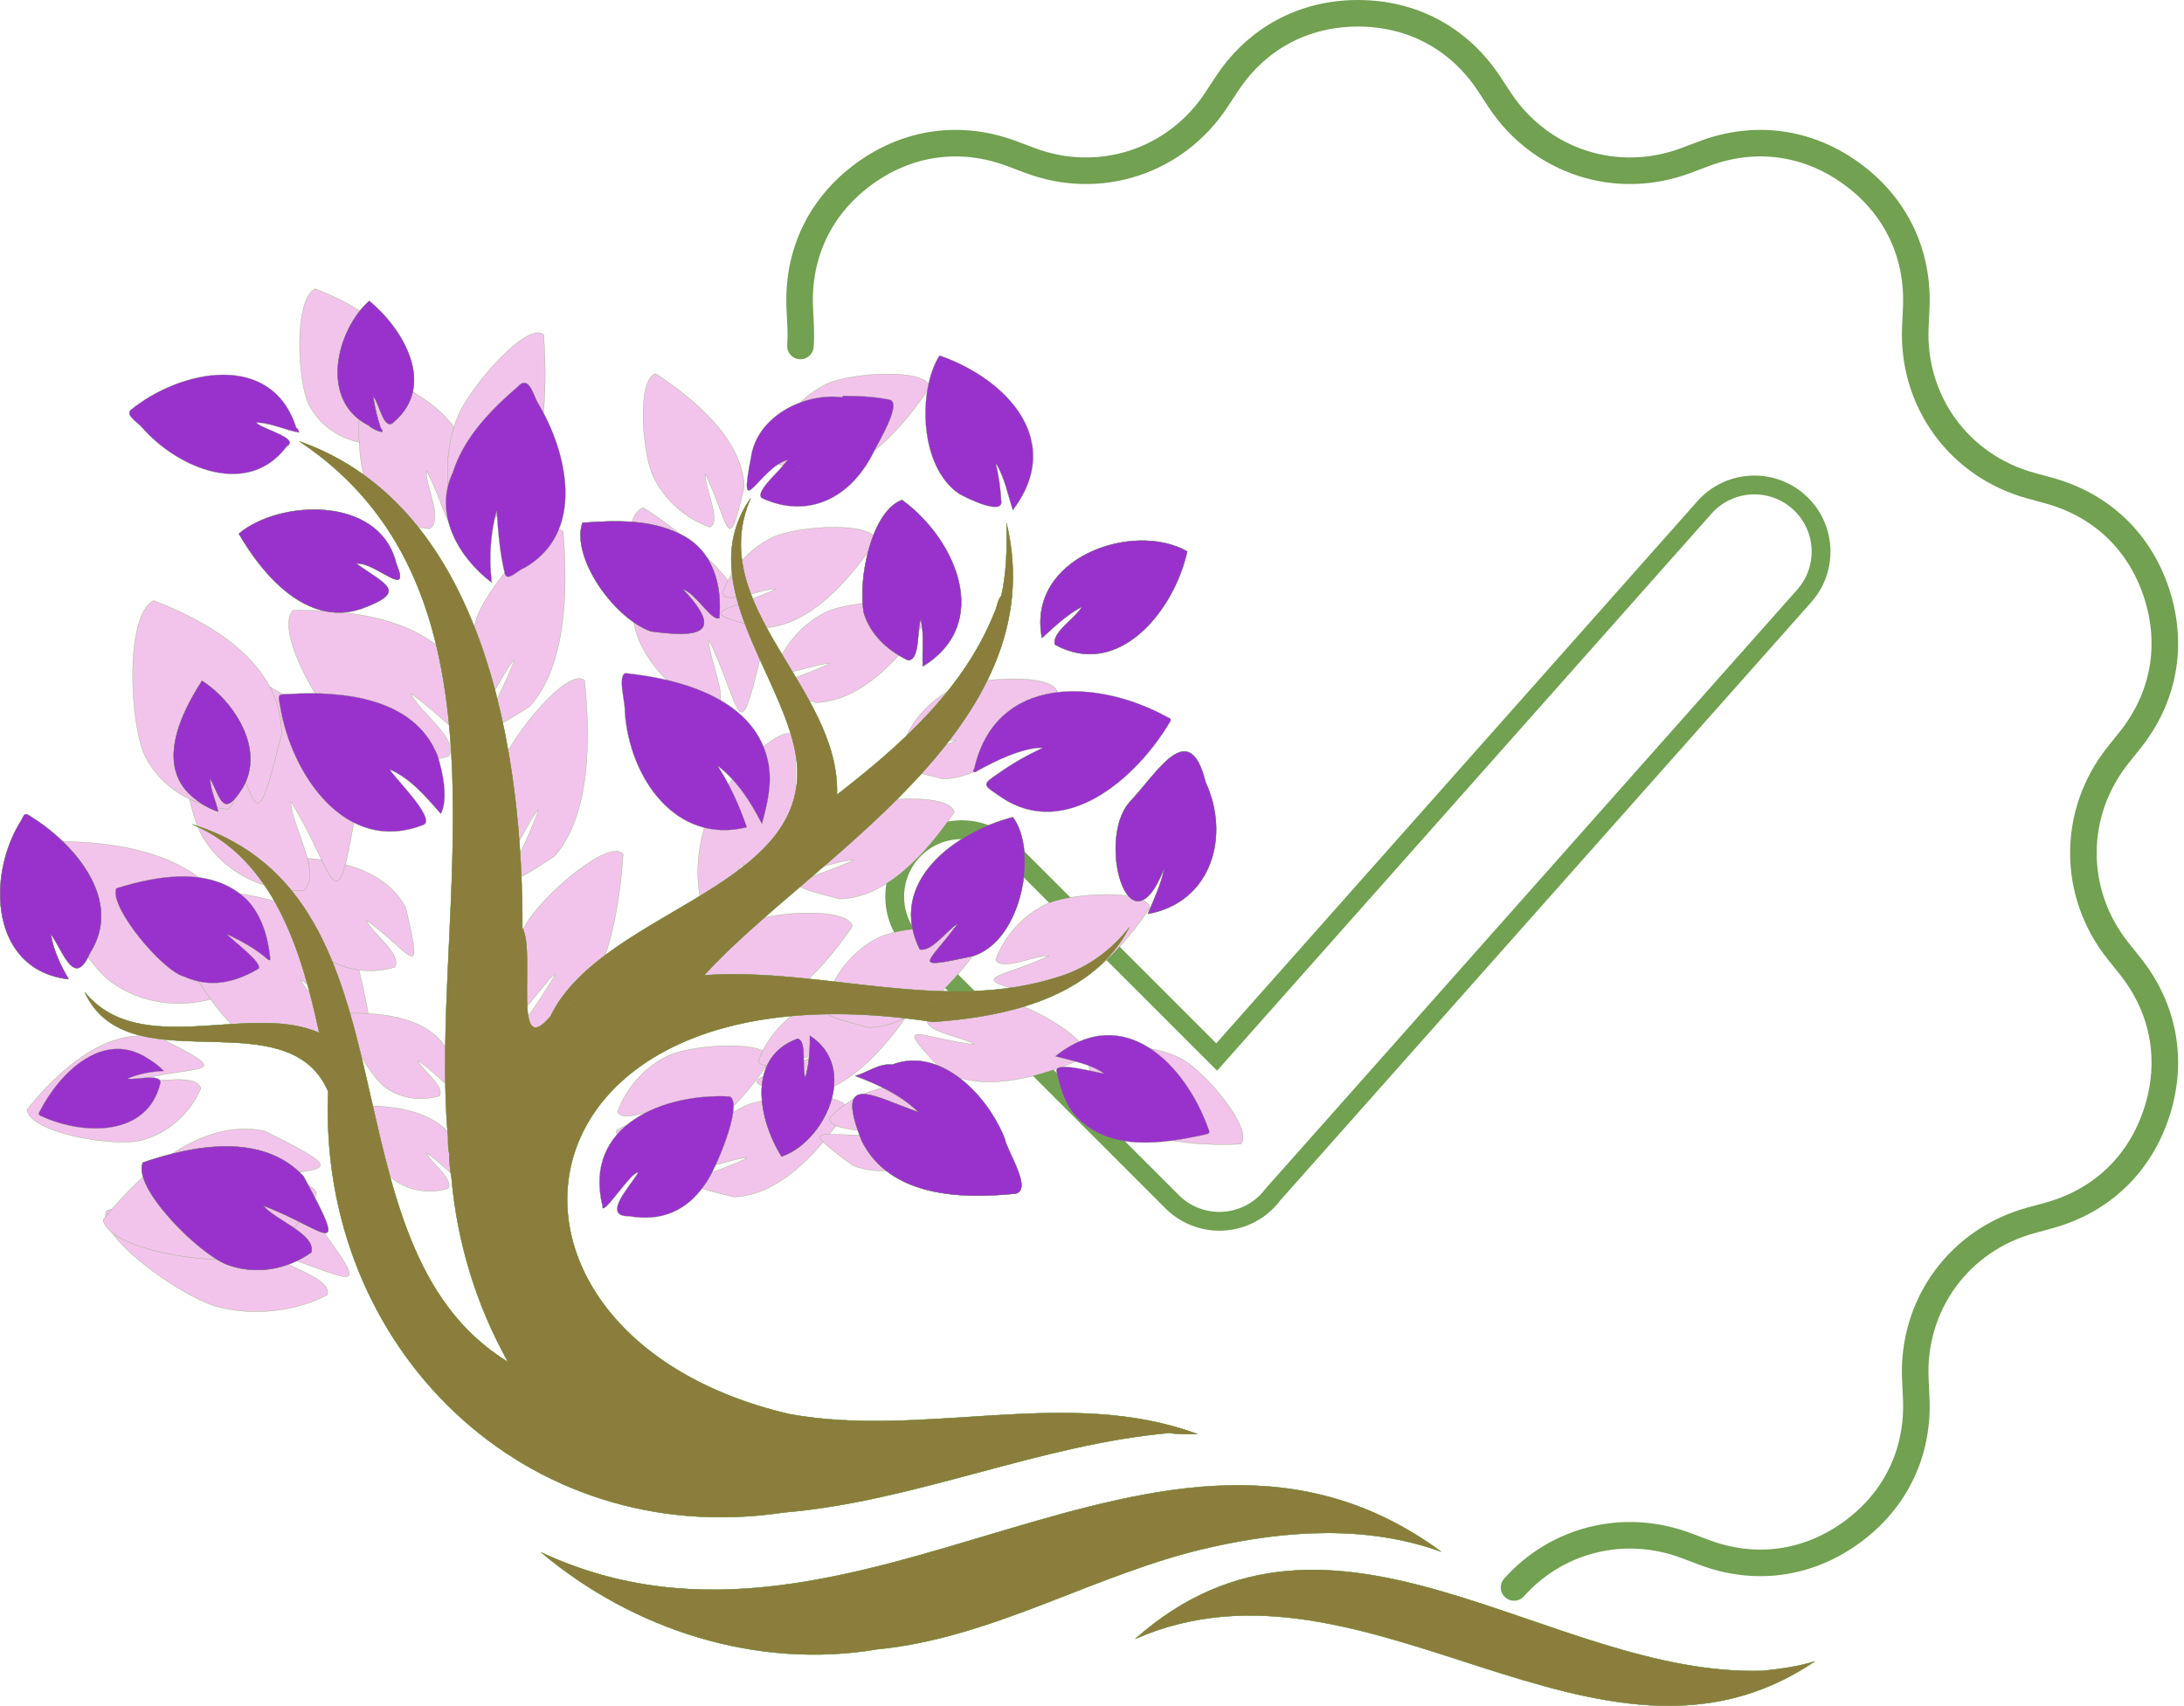 <svg width="329" height="257" viewBox="0 0 329 257" fill="none" xmlns="http://www.w3.org/2000/svg">
<path d="M137.731 142.21C133.795 138.274 133.795 131.889 137.731 127.952C141.668 124.015 148.053 124.015 151.99 127.952L183.279 159.241L256.756 76.451C260.432 72.296 266.782 71.908 270.936 75.584C275.091 79.26 275.479 85.61 271.803 89.764L191.78 179.928C191.491 180.315 191.171 180.688 190.819 181.039C186.883 184.977 180.497 184.977 176.561 181.039L137.731 142.21Z" stroke="#71A151" stroke-width="2.835" stroke-miterlimit="22.926"/>
<path d="M120.576 52.124C120.643 51.173 120.656 50.209 120.611 49.234L120.479 46.406C120.098 38.208 123.569 30.984 130.209 26.161C136.849 21.337 144.792 20.267 152.471 23.163L155.118 24.163C165.599 28.114 177.089 24.382 183.244 15.025L184.798 12.661C189.307 5.803 196.364 2 204.571 2C212.777 2 219.834 5.803 224.342 12.661L225.896 15.025C232.052 24.382 243.541 28.115 254.022 24.163L256.67 23.163C264.349 20.267 272.292 21.337 278.931 26.161C285.571 30.984 289.042 38.208 288.661 46.406L288.53 49.234C288.009 60.421 295.11 70.196 305.911 73.157L308.64 73.905C316.555 76.075 322.353 81.61 324.889 89.416C327.425 97.22 325.986 105.106 320.86 111.514L319.092 113.724C312.094 122.469 312.094 134.55 319.092 143.294L320.86 145.505C325.986 151.913 327.425 159.798 324.889 167.603C322.354 175.408 316.555 180.943 308.64 183.114L305.911 183.861C295.11 186.822 288.009 196.598 288.53 207.785L288.661 210.612C289.042 218.811 285.571 226.035 278.931 230.858C272.292 235.682 264.349 236.752 256.67 233.856L254.022 232.856C244.675 229.332 234.526 231.92 228.075 239.156" stroke="#71A151" stroke-width="4" stroke-miterlimit="22.926" stroke-linecap="round" stroke-linejoin="round"/>
<path d="M32.662 180.042C38.312 180.059 43.713 181.167 47.74 184.285C50.11 187.435 51.56 189.48 52.212 190.724C52.375 191.035 52.488 191.296 52.553 191.51C52.618 191.725 52.635 191.893 52.607 192.019C52.58 192.143 52.51 192.228 52.398 192.28C52.283 192.332 52.125 192.35 51.922 192.338C51.516 192.312 50.94 192.164 50.21 191.927C49.48 191.691 48.598 191.369 47.577 190.998C45.536 190.256 42.944 189.321 39.925 188.496L39.907 188.528C40.496 189.036 41.438 189.541 42.502 190.051C43.568 190.563 44.754 191.081 45.841 191.617C46.927 192.153 47.908 192.706 48.559 193.286C49.207 193.864 49.52 194.464 49.292 195.099C44.463 197.58 38.228 198.355 32.632 196.829C29.871 196.056 25.199 193.32 21.487 190.329C19.631 188.833 18.017 187.276 17.001 185.869C16.493 185.165 16.136 184.5 15.973 183.901C15.81 183.305 15.839 182.774 16.102 182.334C21.119 181.094 27.014 180.024 32.662 180.042Z" fill="#F2C4EB" stroke="#71A151" stroke-width="0.038"/>
<path d="M26.213 173.642C30.353 170.942 34.985 169.388 39.858 170.385C43.54 172.209 45.865 173.437 47.112 174.294C47.424 174.508 47.668 174.699 47.849 174.87C48.03 175.042 48.147 175.193 48.205 175.325C48.264 175.458 48.264 175.571 48.214 175.673C48.164 175.776 48.06 175.869 47.904 175.954C47.593 176.125 47.081 176.26 46.402 176.389C45.722 176.518 44.878 176.639 43.903 176.781C41.952 177.064 39.478 177.43 36.76 178.105V178.141C37.505 178.336 38.506 178.359 39.6 178.327C40.695 178.296 41.882 178.211 43.008 178.193C44.133 178.174 45.193 178.222 46.027 178.455C46.858 178.687 47.461 179.103 47.689 179.815C45.695 184.47 41.618 188.198 36.587 189.45C35.34 189.751 33.44 189.82 31.28 189.685C29.121 189.55 26.703 189.211 24.421 188.697C22.14 188.182 19.995 187.493 18.382 186.658C17.575 186.241 16.901 185.787 16.41 185.301C15.921 184.817 15.614 184.302 15.533 183.76C18.431 180.182 22.076 176.34 26.213 173.642Z" fill="#F2C4EB" stroke="#71A151" stroke-width="0.038"/>
<path d="M6.95 126.76C11.869 126.684 17.514 127.039 22.56 128.581C27.607 130.123 32.053 132.852 34.575 137.527H34.575C35.603 141.795 36.19 144.541 36.342 146.151C36.38 146.553 36.392 146.884 36.375 147.149C36.359 147.415 36.315 147.614 36.246 147.753C36.178 147.892 36.084 147.971 35.966 148C35.847 148.028 35.7 148.007 35.524 147.938C35.17 147.8 34.707 147.473 34.136 147.004C33.565 146.536 32.887 145.927 32.103 145.225C30.534 143.821 28.539 142.046 26.124 140.283L26.096 140.305C26.446 141.049 27.113 141.883 27.888 142.757C28.664 143.633 29.547 144.548 30.333 145.458C31.119 146.368 31.804 147.269 32.185 148.112C32.564 148.953 32.639 149.733 32.21 150.408C27.03 151.967 21.184 151.179 16.709 147.913C15.61 147.096 14.252 145.586 12.883 143.723C11.515 141.861 10.136 139.647 8.994 137.425C7.853 135.204 6.948 132.974 6.527 131.081C6.316 130.134 6.227 129.271 6.288 128.536C6.35 127.803 6.561 127.198 6.95 126.76Z" fill="#F2C4EB" stroke="#71A151" stroke-width="0.038"/>
<path d="M26.15 134.066C31.068 133.989 36.713 134.344 41.758 135.885C46.806 137.427 51.252 140.157 53.773 144.832H53.774C54.803 149.1 55.39 151.847 55.542 153.457C55.58 153.859 55.59 154.19 55.574 154.456C55.558 154.721 55.515 154.92 55.446 155.059C55.377 155.198 55.284 155.277 55.166 155.306C55.047 155.335 54.899 155.314 54.722 155.245C54.369 155.106 53.907 154.78 53.336 154.311C52.765 153.843 52.086 153.234 51.301 152.532C49.732 151.128 47.738 149.351 45.323 147.587L45.295 147.611C45.645 148.354 46.313 149.189 47.088 150.063C47.864 150.939 48.747 151.854 49.533 152.764C50.319 153.673 51.005 154.574 51.386 155.417C51.765 156.258 51.838 157.038 51.41 157.713C46.229 159.272 40.384 158.484 35.91 155.218C34.81 154.402 33.452 152.892 32.083 151.029C30.714 149.166 29.336 146.953 28.194 144.731C27.052 142.509 26.148 140.28 25.726 138.386C25.516 137.439 25.426 136.577 25.488 135.841C25.549 135.109 25.76 134.503 26.15 134.066Z" fill="#F2C4EB" stroke="#71A151" stroke-width="0.038"/>
<path d="M44.115 91.953C48.686 91.882 53.932 92.212 58.622 93.644C63.314 95.077 67.447 97.615 69.79 101.959C70.746 105.925 71.292 108.477 71.433 109.972C71.468 110.346 71.478 110.653 71.463 110.9C71.448 111.147 71.408 111.331 71.344 111.46C71.281 111.589 71.194 111.662 71.085 111.689C70.975 111.716 70.838 111.696 70.674 111.632C70.346 111.504 69.916 111.2 69.385 110.764C68.854 110.329 68.224 109.763 67.494 109.111C66.036 107.806 64.182 106.155 61.938 104.516L61.909 104.54C62.236 105.232 62.858 106.007 63.578 106.82C64.3 107.634 65.121 108.485 65.852 109.331C66.582 110.176 67.22 111.013 67.573 111.796C67.926 112.577 67.994 113.301 67.597 113.927C62.782 115.376 57.348 114.643 53.189 111.61H53.19C52.167 110.852 50.904 109.449 49.632 107.718C48.36 105.987 47.078 103.93 46.017 101.865C44.956 99.799 44.114 97.727 43.723 95.966C43.527 95.086 43.445 94.284 43.502 93.601C43.559 92.921 43.754 92.359 44.115 91.953Z" fill="#F2C4EB" stroke="#71A151" stroke-width="0.038"/>
<path d="M41.785 129.172C45.225 129.119 49.173 129.368 52.703 130.446C56.234 131.525 59.343 133.435 61.107 136.704H61.108C61.828 139.691 62.24 141.613 62.346 142.739C62.373 143.021 62.38 143.252 62.369 143.438C62.358 143.623 62.328 143.761 62.28 143.857C62.233 143.953 62.168 144.008 62.088 144.027C62.006 144.047 61.904 144.033 61.781 143.984C61.535 143.888 61.212 143.66 60.812 143.332C60.413 143.004 59.939 142.578 59.39 142.087C58.293 141.104 56.897 139.86 55.207 138.625L55.178 138.648C55.424 139.169 55.891 139.754 56.433 140.366C56.977 140.98 57.595 141.62 58.145 142.257C58.695 142.893 59.174 143.524 59.44 144.113C59.705 144.7 59.756 145.242 59.459 145.711C55.835 146.8 51.744 146.25 48.616 143.967C47.846 143.396 46.896 142.339 45.938 141.035C44.98 139.732 44.015 138.183 43.217 136.628C42.418 135.073 41.785 133.513 41.491 132.188C41.344 131.526 41.281 130.923 41.324 130.409C41.367 129.898 41.514 129.477 41.785 129.172Z" fill="#F2C4EB" stroke="#71A151" stroke-width="0.038"/>
<path d="M52.862 152.648C55.457 152.608 58.435 152.796 61.097 153.609C63.76 154.423 66.105 155.864 67.435 158.328C67.978 160.581 68.288 162.03 68.368 162.879C68.389 163.091 68.395 163.266 68.386 163.405C68.378 163.545 68.354 163.649 68.319 163.721C68.284 163.792 68.236 163.831 68.177 163.846C68.117 163.86 68.041 163.85 67.949 163.813C67.763 163.741 67.52 163.57 67.218 163.322C66.917 163.075 66.559 162.754 66.145 162.383C65.316 161.641 64.262 160.702 62.987 159.769L62.958 159.793C63.144 160.187 63.498 160.628 63.907 161.09C64.317 161.553 64.782 162.036 65.198 162.516C65.612 162.997 65.974 163.472 66.174 163.916C66.374 164.357 66.412 164.764 66.19 165.116C63.543 165.911 60.569 165.546 58.241 163.958L58.017 163.801C57.437 163.371 56.721 162.575 55.998 161.592C55.276 160.609 54.548 159.441 53.946 158.268C53.343 157.096 52.865 155.919 52.643 154.92C52.532 154.42 52.486 153.965 52.518 153.578C52.55 153.194 52.66 152.877 52.862 152.648Z" fill="#F2C4EB" stroke="#71A151" stroke-width="0.038"/>
<path d="M54.17 166.587C56.766 166.547 59.744 166.735 62.406 167.548C65.069 168.362 67.414 169.802 68.744 172.267C69.286 174.52 69.597 175.969 69.677 176.819C69.697 177.031 69.703 177.205 69.694 177.344C69.685 177.484 69.663 177.587 69.628 177.659C69.592 177.731 69.544 177.77 69.485 177.784C69.425 177.799 69.349 177.789 69.257 177.753C69.071 177.681 68.828 177.509 68.526 177.261C68.225 177.014 67.867 176.692 67.453 176.322C66.624 175.58 65.571 174.641 64.296 173.708L64.267 173.731C64.453 174.125 64.806 174.568 65.216 175.03C65.626 175.493 66.091 175.976 66.507 176.456C66.921 176.936 67.282 177.411 67.483 177.855C67.682 178.296 67.721 178.704 67.499 179.056C64.767 179.877 61.684 179.46 59.325 177.739C58.745 177.309 58.029 176.513 57.306 175.531C56.584 174.548 55.856 173.38 55.254 172.207C54.651 171.035 54.174 169.858 53.952 168.859C53.841 168.359 53.793 167.904 53.826 167.517C53.858 167.133 53.967 166.816 54.17 166.587Z" fill="#F2C4EB" stroke="#71A151" stroke-width="0.038"/>
<path d="M29.918 99.229C35.071 100.765 40.788 103.026 45.353 106.429C49.919 109.834 53.331 114.38 53.87 120.486C53.039 125.634 52.426 128.923 51.867 130.788C51.727 131.254 51.591 131.631 51.455 131.925C51.32 132.219 51.186 132.43 51.051 132.566C50.917 132.701 50.783 132.759 50.647 132.752C50.51 132.746 50.366 132.674 50.213 132.537C49.907 132.265 49.571 131.745 49.186 131.028C48.8 130.311 48.366 129.4 47.862 128.35C46.855 126.249 45.571 123.588 43.843 120.802L43.805 120.741L43.808 120.813C43.841 121.767 44.164 122.927 44.581 124.169C44.999 125.413 45.51 126.737 45.923 128.023C46.336 129.307 46.648 130.549 46.668 131.626C46.688 132.7 46.416 133.607 45.666 134.228C39.58 134.275 33.848 131.456 30.645 126.298C29.863 125.016 29.123 122.866 28.529 120.315C27.934 117.764 27.486 114.813 27.288 111.932C27.09 109.05 27.142 106.238 27.548 103.963C27.751 102.826 28.043 101.823 28.435 101.014C28.826 100.208 29.316 99.594 29.918 99.229Z" fill="#F2C4EB" stroke="#71A151" stroke-width="0.038"/>
<path d="M23.148 90.473C27.507 92.165 32.304 94.525 36.022 97.793C39.742 101.063 42.381 105.241 42.421 110.57C41.342 114.973 40.581 117.781 39.967 119.358C39.814 119.752 39.669 120.068 39.532 120.314C39.394 120.559 39.263 120.733 39.137 120.84C39.012 120.947 38.892 120.989 38.776 120.974C38.658 120.959 38.539 120.887 38.416 120.758C38.17 120.501 37.916 120.027 37.632 119.378C37.348 118.731 37.035 117.911 36.672 116.965C35.946 115.074 35.018 112.679 33.715 110.144L33.682 110.081L33.679 110.152C33.641 110.982 33.84 112.013 34.115 113.119C34.39 114.226 34.74 115.408 35.008 116.551C35.276 117.693 35.459 118.791 35.402 119.725C35.344 120.657 35.046 121.422 34.353 121.908C29.077 121.522 24.307 118.679 21.891 113.987C21.303 112.82 20.811 110.905 20.474 108.652C20.137 106.399 19.954 103.81 19.984 101.298C20.013 98.787 20.254 96.354 20.765 94.41C21.02 93.439 21.343 92.59 21.74 91.916C22.134 91.245 22.601 90.748 23.148 90.473Z" fill="#F2C4EB" stroke="#71A151" stroke-width="0.038"/>
<path d="M47.477 43.502C50.719 44.761 54.286 46.516 57.05 48.946C59.73 51.301 61.655 54.29 61.801 58.078L61.809 58.447C61.006 61.722 60.44 63.809 59.983 64.982C59.869 65.275 59.762 65.511 59.66 65.693C59.557 65.875 59.46 66.004 59.367 66.084C59.274 66.162 59.187 66.192 59.102 66.181C59.016 66.17 58.928 66.117 58.837 66.022C58.655 65.831 58.466 65.479 58.254 64.997C58.043 64.515 57.811 63.906 57.541 63.203C57 61.796 56.31 60.014 55.341 58.128L55.309 58.065L55.305 58.136C55.277 58.755 55.425 59.521 55.628 60.343C55.833 61.168 56.093 62.047 56.292 62.897C56.492 63.746 56.628 64.563 56.585 65.257C56.543 65.949 56.322 66.516 55.81 66.876C51.885 66.59 48.34 64.476 46.544 60.987C46.108 60.12 45.743 58.696 45.493 57.02C45.242 55.344 45.106 53.418 45.128 51.55C45.151 49.682 45.33 47.872 45.709 46.427C45.899 45.705 46.139 45.074 46.434 44.573C46.727 44.075 47.073 43.706 47.477 43.502Z" fill="#F2C4EB" stroke="#71A151" stroke-width="0.038"/>
<path d="M56.402 56.285C59.644 57.544 63.211 59.299 65.976 61.729C68.655 64.084 70.58 67.073 70.727 70.859L70.735 71.229C69.931 74.504 69.365 76.592 68.907 77.765C68.793 78.058 68.686 78.294 68.584 78.477C68.482 78.659 68.384 78.787 68.291 78.866C68.198 78.946 68.111 78.976 68.025 78.965C67.94 78.954 67.853 78.901 67.762 78.806C67.579 78.615 67.39 78.264 67.179 77.781C66.968 77.3 66.735 76.69 66.465 75.987C65.925 74.58 65.235 72.797 64.267 70.911L64.234 70.848L64.231 70.919C64.202 71.537 64.35 72.304 64.554 73.126C64.758 73.951 65.019 74.829 65.218 75.68C65.417 76.529 65.553 77.346 65.511 78.04C65.468 78.731 65.247 79.299 64.735 79.658C60.811 79.373 57.266 77.259 55.471 73.77C55.034 72.903 54.669 71.479 54.418 69.803C54.167 68.127 54.032 66.201 54.054 64.333C54.076 62.465 54.255 60.655 54.635 59.21C54.825 58.488 55.065 57.856 55.359 57.356C55.652 56.858 55.998 56.489 56.402 56.285Z" fill="#F2C4EB" stroke="#71A151" stroke-width="0.038"/>
<path d="M80.75 50.151C81.216 50.081 81.608 50.164 81.904 50.431C82.213 54.778 82.287 59.844 81.574 64.581C80.861 69.32 79.359 73.728 76.519 76.761C73.859 78.4 72.144 79.388 71.129 79.797C70.875 79.899 70.666 79.965 70.497 79.996C70.328 80.027 70.202 80.021 70.112 79.985C70.024 79.95 69.969 79.883 69.944 79.783C69.919 79.682 69.925 79.547 69.96 79.378C70.029 79.04 70.213 78.574 70.481 77.987C70.748 77.401 71.1 76.696 71.505 75.881C72.315 74.25 73.339 72.178 74.333 69.735L74.302 69.715C73.847 70.153 73.351 70.888 72.836 71.725C72.32 72.562 71.784 73.501 71.247 74.353C70.71 75.205 70.173 75.967 69.657 76.448C69.399 76.688 69.148 76.858 68.905 76.933C68.665 77.008 68.433 76.993 68.21 76.863C66.947 72.539 67.137 67.22 68.978 62.695C69.9 60.464 72.534 56.848 75.24 54.065C76.593 52.674 77.964 51.492 79.147 50.796C79.738 50.448 80.281 50.222 80.75 50.151Z" fill="#F2C4EB" stroke="#71A151" stroke-width="0.038"/>
<path d="M83.681 79.808C84.146 79.733 84.539 79.812 84.838 80.075C85.198 84.418 85.331 89.482 84.672 94.227C84.013 98.974 82.561 103.399 79.754 106.465C77.114 108.134 75.41 109.143 74.4 109.563C74.148 109.669 73.939 109.737 73.771 109.77C73.602 109.802 73.476 109.799 73.386 109.764C73.298 109.729 73.242 109.663 73.216 109.563C73.19 109.463 73.194 109.327 73.227 109.158C73.293 108.82 73.471 108.351 73.732 107.762C73.993 107.173 74.337 106.464 74.733 105.644C75.525 104.004 76.525 101.92 77.491 99.467L77.46 99.446C77.009 99.89 76.523 100.631 76.017 101.474C75.511 102.317 74.986 103.263 74.459 104.121C73.931 104.979 73.403 105.748 72.892 106.234C72.637 106.478 72.387 106.649 72.145 106.728C71.906 106.805 71.674 106.791 71.45 106.664C70.134 102.352 70.267 97.031 72.054 92.486C72.949 90.244 75.542 86.597 78.216 83.783C79.553 82.376 80.91 81.179 82.085 80.47C82.672 80.115 83.212 79.883 83.681 79.808Z" fill="#F2C4EB" stroke="#71A151" stroke-width="0.038"/>
<path d="M96.971 76.496C100.873 79.066 105.182 82.332 108.558 86.135C111.936 89.939 114.377 94.278 114.547 98.988C113.701 102.606 113.098 104.893 112.594 106.132C112.468 106.442 112.348 106.685 112.233 106.867C112.117 107.049 112.007 107.168 111.9 107.231C111.794 107.293 111.69 107.3 111.586 107.258C111.481 107.215 111.373 107.121 111.261 106.977C111.036 106.688 110.798 106.207 110.531 105.565C110.263 104.923 109.965 104.122 109.619 103.198C108.929 101.351 108.047 99.009 106.83 96.451L106.795 96.459C106.783 97.182 106.984 98.14 107.255 99.183C107.527 100.227 107.867 101.357 108.133 102.431C108.399 103.505 108.589 104.519 108.562 105.328C108.534 106.135 108.29 106.732 107.696 106.987C103.01 105.343 98.712 101.654 96.456 96.918C95.906 95.743 95.422 93.932 95.067 91.862C94.711 89.791 94.484 87.463 94.448 85.255C94.41 83.047 94.564 80.961 94.967 79.374C95.169 78.581 95.432 77.913 95.766 77.417C96.097 76.924 96.497 76.603 96.971 76.496Z" fill="#F2C4EB" stroke="#71A151" stroke-width="0.038"/>
<path d="M98.786 56.299C101.747 58.248 105.015 60.725 107.575 63.608C110.137 66.493 111.988 69.782 112.118 73.352C111.476 76.098 111.019 77.835 110.636 78.774C110.54 79.009 110.45 79.193 110.363 79.331C110.275 79.469 110.191 79.558 110.111 79.605C110.031 79.651 109.955 79.657 109.877 79.626C109.798 79.594 109.717 79.523 109.632 79.414C109.462 79.195 109.282 78.83 109.078 78.344C108.875 77.857 108.65 77.25 108.388 76.55C107.864 75.148 107.194 73.371 106.271 71.431L106.235 71.439C106.225 71.988 106.379 72.715 106.584 73.506C106.79 74.298 107.048 75.154 107.25 75.969C107.452 76.784 107.597 77.553 107.576 78.167C107.556 78.777 107.372 79.227 106.925 79.421C103.37 78.173 100.113 75.376 98.402 71.784C97.984 70.894 97.617 69.52 97.348 67.95C97.079 66.379 96.906 64.613 96.878 62.938C96.85 61.263 96.967 59.681 97.273 58.477C97.426 57.876 97.625 57.369 97.877 56.994C98.128 56.622 98.429 56.38 98.786 56.299Z" fill="#F2C4EB" stroke="#71A151" stroke-width="0.038"/>
<path d="M133.457 56.342C135.132 56.324 136.715 56.45 137.916 56.763C138.517 56.919 139.022 57.122 139.396 57.377C139.767 57.63 140.006 57.933 140.085 58.291C138.118 61.238 135.622 64.491 132.724 67.033C129.823 69.578 126.522 71.409 122.949 71.518C120.21 70.86 118.478 70.392 117.541 70.004C117.307 69.907 117.123 69.815 116.986 69.727C116.848 69.638 116.759 69.554 116.712 69.474C116.666 69.394 116.661 69.318 116.693 69.24C116.725 69.162 116.796 69.081 116.906 68.996C117.125 68.827 117.491 68.65 117.979 68.449C118.466 68.249 119.074 68.026 119.777 67.769C121.181 67.253 122.962 66.595 124.908 65.683L124.901 65.647C124.352 65.633 123.625 65.782 122.832 65.983C122.038 66.184 121.18 66.437 120.364 66.634C119.548 66.831 118.778 66.971 118.165 66.946C117.555 66.922 117.106 66.736 116.915 66.287C118.185 62.742 121.001 59.5 124.603 57.811C125.496 57.4 126.871 57.041 128.444 56.781C130.016 56.522 131.783 56.36 133.457 56.342Z" fill="#F2C4EB" stroke="#71A151" stroke-width="0.038"/>
<path d="M125.355 79.431C127.03 79.413 128.612 79.538 129.814 79.851C130.415 80.007 130.92 80.21 131.294 80.465C131.664 80.718 131.905 81.021 131.984 81.378C130.017 84.326 127.521 87.579 124.622 90.121C121.721 92.666 118.42 94.497 114.847 94.606C112.108 93.947 110.376 93.48 109.439 93.092C109.205 92.995 109.021 92.903 108.884 92.815C108.746 92.726 108.658 92.642 108.611 92.562C108.565 92.482 108.56 92.406 108.592 92.328C108.624 92.25 108.696 92.169 108.805 92.084C109.025 91.915 109.391 91.737 109.879 91.537C110.366 91.337 110.974 91.115 111.677 90.858C113.081 90.342 114.861 89.683 116.806 88.772L116.799 88.736C116.25 88.722 115.522 88.871 114.73 89.071C113.936 89.272 113.079 89.526 112.262 89.723C111.447 89.92 110.676 90.06 110.063 90.035C109.453 90.011 109.003 89.823 108.813 89.374C110.043 85.941 112.724 82.792 116.165 81.063L116.501 80.9C117.393 80.489 118.769 80.13 120.342 79.87C121.913 79.61 123.68 79.449 125.355 79.431Z" fill="#F2C4EB" stroke="#71A151" stroke-width="0.038"/>
<path d="M133.457 90.669C135.132 90.65 136.715 90.776 137.916 91.088C138.517 91.245 139.022 91.448 139.396 91.703C139.767 91.956 140.006 92.259 140.085 92.617C138.118 95.565 135.622 98.817 132.724 101.36C129.823 103.905 126.522 105.736 122.949 105.844C120.21 105.187 118.477 104.72 117.54 104.332C117.306 104.235 117.123 104.143 116.986 104.055C116.848 103.967 116.759 103.883 116.712 103.802C116.666 103.723 116.661 103.645 116.693 103.568C116.725 103.489 116.796 103.408 116.906 103.324C117.125 103.155 117.491 102.977 117.979 102.777C118.466 102.577 119.074 102.354 119.777 102.096C121.181 101.58 122.962 100.922 124.908 100.009L124.901 99.973C124.352 99.96 123.625 100.109 122.832 100.31C122.038 100.511 121.18 100.763 120.364 100.961C119.548 101.158 118.778 101.298 118.165 101.274C117.555 101.25 117.106 101.063 116.915 100.614C118.185 97.069 121.001 93.826 124.603 92.137C125.496 91.726 126.871 91.368 128.444 91.108C130.016 90.848 131.783 90.687 133.457 90.669Z" fill="#F2C4EB" stroke="#71A151" stroke-width="0.038"/>
<path d="M109.572 157.545C111.247 157.527 112.829 157.652 114.031 157.965C114.631 158.121 115.136 158.324 115.51 158.579C115.881 158.832 116.12 159.135 116.199 159.493C114.233 162.44 111.736 165.693 108.838 168.235C105.937 170.78 102.636 172.612 99.064 172.721C96.324 172.062 94.592 171.595 93.656 171.207C93.421 171.11 93.237 171.018 93.1 170.93C92.963 170.841 92.874 170.757 92.827 170.677C92.781 170.597 92.776 170.521 92.808 170.443C92.84 170.365 92.912 170.284 93.022 170.199C93.241 170.03 93.607 169.852 94.095 169.651C94.583 169.451 95.191 169.229 95.893 168.972C97.297 168.456 99.078 167.798 101.024 166.886L101.016 166.849C100.467 166.836 99.739 166.985 98.947 167.185C98.152 167.387 97.295 167.64 96.479 167.837C95.663 168.034 94.894 168.174 94.281 168.149C93.67 168.125 93.22 167.938 93.029 167.488C94.299 163.944 97.117 160.702 100.717 159.014C101.61 158.603 102.986 158.244 104.558 157.984C106.13 157.724 107.897 157.563 109.572 157.545Z" fill="#F2C4EB" stroke="#71A151" stroke-width="0.038"/>
<path d="M121.06 165.153C122.734 165.135 124.316 165.26 125.518 165.573C126.118 165.729 126.623 165.932 126.997 166.187C127.368 166.44 127.608 166.743 127.688 167.101C125.721 170.049 123.225 173.301 120.326 175.843C117.425 178.388 114.124 180.219 110.552 180.328C107.812 179.67 106.08 179.202 105.143 178.814C104.909 178.717 104.725 178.625 104.588 178.537C104.45 178.448 104.361 178.364 104.314 178.284C104.269 178.204 104.263 178.128 104.295 178.05C104.327 177.972 104.398 177.891 104.508 177.806C104.727 177.637 105.093 177.46 105.581 177.259C106.069 177.059 106.678 176.837 107.38 176.58C108.784 176.064 110.565 175.406 112.511 174.494L112.503 174.458C111.954 174.444 111.227 174.593 110.435 174.794C109.641 174.995 108.783 175.248 107.967 175.445C107.151 175.642 106.382 175.782 105.769 175.757C105.158 175.733 104.708 175.546 104.518 175.096C105.787 171.552 108.604 168.311 112.205 166.622C113.098 166.211 114.474 165.852 116.046 165.592C117.618 165.333 119.385 165.171 121.06 165.153Z" fill="#F2C4EB" stroke="#71A151" stroke-width="0.038"/>
<path d="M130.773 149.937C132.448 149.919 134.029 150.044 135.231 150.358C135.832 150.514 136.336 150.717 136.71 150.972C137.081 151.225 137.321 151.527 137.401 151.885C135.434 154.832 132.937 158.085 130.038 160.628C127.138 163.172 123.837 165.004 120.265 165.112C117.526 164.454 115.793 163.987 114.857 163.599C114.623 163.502 114.438 163.41 114.301 163.321C114.164 163.233 114.075 163.149 114.029 163.068C113.983 162.989 113.977 162.912 114.009 162.835C114.041 162.756 114.113 162.675 114.223 162.591C114.442 162.422 114.808 162.244 115.296 162.044C115.784 161.844 116.392 161.622 117.094 161.364C118.498 160.849 120.279 160.19 122.224 159.278L122.216 159.242C121.667 159.229 120.94 159.378 120.148 159.578C119.354 159.779 118.495 160.033 117.679 160.23C116.863 160.426 116.094 160.567 115.481 160.542C114.87 160.518 114.421 160.33 114.231 159.881C115.46 156.447 118.142 153.298 121.582 151.568L121.918 151.405C122.811 150.994 124.187 150.636 125.759 150.376C127.331 150.116 129.098 149.955 130.773 149.937Z" fill="#F2C4EB" stroke="#71A151" stroke-width="0.038"/>
<path d="M135.315 163.604C136.297 163.568 137.705 163.766 139.255 164.131C140.806 164.496 142.5 165.028 144.052 165.656C145.605 166.284 147.016 167.009 148.004 167.76C148.499 168.136 148.887 168.518 149.133 168.897C149.378 169.273 149.482 169.646 149.417 170.006C146.468 171.971 142.912 174.012 139.258 175.243C135.603 176.474 131.851 176.895 128.514 175.621C126.237 173.957 124.817 172.858 124.102 172.139C123.923 171.959 123.789 171.804 123.697 171.669C123.604 171.535 123.553 171.423 123.542 171.331C123.53 171.24 123.555 171.167 123.615 171.108C123.675 171.048 123.772 171 123.906 170.964C124.173 170.893 124.579 170.87 125.107 170.873C125.634 170.876 126.281 170.905 127.029 170.937C128.524 171.002 130.422 171.08 132.57 170.988L132.577 170.952C132.074 170.728 131.345 170.586 130.537 170.466C129.726 170.346 128.837 170.249 128.007 170.117C127.179 169.984 126.414 169.817 125.858 169.558C125.304 169.3 124.961 168.955 124.958 168.467C127.491 165.685 131.339 163.777 135.315 163.604Z" fill="#F2C4EB" stroke="#71A151" stroke-width="0.038"/>
<path d="M139.662 153.572C142.639 151.268 146.76 150.053 150.704 150.569C151.678 150.703 153.03 151.14 154.495 151.767C155.959 152.394 157.535 153.209 158.956 154.095C160.377 154.982 161.643 155.94 162.487 156.85C162.909 157.306 163.224 157.749 163.402 158.165C163.578 158.578 163.618 158.962 163.492 159.306C160.248 160.731 156.393 162.128 152.582 162.71C148.768 163.292 145 163.06 141.931 161.228C139.976 159.198 138.767 157.87 138.186 157.039C138.041 156.831 137.936 156.655 137.868 156.507C137.8 156.358 137.77 156.24 137.774 156.147C137.778 156.056 137.815 155.988 137.884 155.94C137.953 155.891 138.057 155.861 138.195 155.849C138.471 155.825 138.875 155.872 139.394 155.967C139.913 156.061 140.545 156.201 141.276 156.362C142.737 156.684 144.592 157.088 146.722 157.367L146.736 157.333C146.281 157.027 145.587 156.761 144.811 156.504C144.034 156.246 143.175 155.997 142.382 155.723C141.588 155.45 140.864 155.153 140.36 154.802C139.858 154.453 139.58 154.053 139.662 153.572Z" fill="#F2C4EB" stroke="#71A151" stroke-width="0.038"/>
<path d="M121.795 137.543C123.47 137.54 125.051 137.68 126.25 138.003C126.85 138.165 127.352 138.373 127.724 138.631C128.093 138.887 128.33 139.192 128.406 139.55C126.414 142.48 123.889 145.71 120.968 148.227C118.045 150.746 114.727 152.549 111.154 152.625C108.421 151.943 106.693 151.46 105.76 151.064C105.527 150.965 105.344 150.872 105.208 150.783C105.072 150.693 104.983 150.608 104.937 150.527C104.892 150.447 104.888 150.37 104.92 150.293C104.953 150.215 105.025 150.135 105.136 150.051C105.357 149.884 105.725 149.71 106.215 149.514C106.705 149.318 107.315 149.102 108.02 148.851C109.429 148.348 111.215 147.706 113.169 146.811L113.162 146.775C112.613 146.757 111.884 146.9 111.09 147.094C110.294 147.288 109.434 147.533 108.616 147.723C107.799 147.913 107.028 148.046 106.415 148.016C105.805 147.986 105.357 147.796 105.17 147.345C106.428 143.92 109.137 140.793 112.593 139.094L112.93 138.935C113.826 138.531 115.204 138.185 116.779 137.939C118.352 137.693 120.12 137.547 121.795 137.543Z" fill="#F2C4EB" stroke="#71A151" stroke-width="0.038"/>
<path d="M141.552 139.712C143.227 139.708 144.808 139.848 146.007 140.172C146.606 140.333 147.109 140.541 147.481 140.799C147.85 141.056 148.088 141.361 148.164 141.719C146.172 144.649 143.646 147.879 140.725 150.396C137.803 152.914 134.486 154.716 130.914 154.795C128.179 154.113 126.45 153.63 125.517 153.234C125.284 153.135 125.1 153.042 124.964 152.953C124.827 152.863 124.739 152.778 124.693 152.697C124.648 152.617 124.643 152.54 124.676 152.464C124.709 152.385 124.781 152.305 124.892 152.221C125.113 152.054 125.48 151.88 125.97 151.684C126.46 151.488 127.07 151.272 127.775 151.02C129.184 150.517 130.971 149.874 132.926 148.979L132.919 148.943C132.37 148.925 131.641 149.068 130.847 149.262C130.051 149.457 129.191 149.702 128.373 149.891C127.556 150.081 126.785 150.214 126.172 150.184C125.562 150.154 125.114 149.963 124.927 149.512C126.185 146.088 128.894 142.962 132.35 141.263L132.687 141.103C133.583 140.699 134.961 140.353 136.535 140.107C138.109 139.861 139.877 139.715 141.552 139.712Z" fill="#F2C4EB" stroke="#71A151" stroke-width="0.038"/>
<path d="M166.62 134.76C168.295 134.757 169.876 134.897 171.075 135.22C171.674 135.382 172.177 135.59 172.548 135.848C172.917 136.104 173.155 136.409 173.231 136.767C171.239 139.697 168.713 142.928 165.792 145.445C162.869 147.964 159.552 149.767 155.978 149.844C153.245 149.161 151.518 148.678 150.584 148.282C150.351 148.183 150.168 148.089 150.032 148C149.895 147.91 149.806 147.826 149.76 147.745C149.715 147.665 149.711 147.588 149.744 147.51C149.777 147.432 149.849 147.353 149.959 147.269C150.18 147.102 150.548 146.927 151.038 146.731C151.527 146.535 152.138 146.32 152.842 146.068C154.252 145.565 156.039 144.923 157.994 144.028L157.987 143.992C157.438 143.975 156.709 144.117 155.915 144.311C155.119 144.506 154.259 144.751 153.441 144.941C152.623 145.131 151.852 145.263 151.239 145.233C150.629 145.203 150.181 145.013 149.995 144.562C151.293 141.027 154.137 137.81 157.754 136.152V136.153C158.65 135.749 160.029 135.402 161.603 135.156C163.177 134.91 164.945 134.764 166.62 134.76Z" fill="#F2C4EB" stroke="#71A151" stroke-width="0.038"/>
<path d="M137.146 120.348C138.821 120.345 140.402 120.485 141.601 120.808C142.201 120.97 142.704 121.178 143.076 121.436C143.444 121.692 143.681 121.997 143.757 122.355C141.765 125.285 139.241 128.515 136.32 131.032C133.396 133.551 130.079 135.354 126.504 135.431C123.772 134.75 122.044 134.267 121.111 133.871C120.878 133.772 120.694 133.679 120.558 133.59C120.422 133.5 120.332 133.415 120.287 133.334C120.242 133.254 120.238 133.177 120.27 133.1C120.303 133.022 120.375 132.942 120.486 132.858C120.707 132.691 121.075 132.516 121.565 132.32C122.055 132.124 122.665 131.908 123.37 131.656C124.779 131.153 126.566 130.511 128.521 129.616L128.513 129.58C127.964 129.562 127.235 129.705 126.441 129.899C125.645 130.093 124.785 130.338 123.967 130.528C123.15 130.718 122.379 130.851 121.766 130.821C121.155 130.791 120.707 130.6 120.521 130.149C121.819 126.614 124.664 123.398 128.282 121.74L128.281 121.739C129.177 121.335 130.555 120.99 132.129 120.744C133.703 120.498 135.471 120.352 137.146 120.348Z" fill="#F2C4EB" stroke="#71A151" stroke-width="0.038"/>
<path d="M152.661 102.268C154.336 102.265 155.917 102.404 157.116 102.728C157.716 102.89 158.219 103.098 158.591 103.356C158.959 103.612 159.197 103.917 159.273 104.275C157.281 107.205 154.756 110.436 151.835 112.953C148.913 115.471 145.596 117.273 142.023 117.351C139.289 116.669 137.56 116.187 136.626 115.791C136.393 115.692 136.21 115.598 136.073 115.508C135.937 115.419 135.848 115.334 135.802 115.253C135.756 115.173 135.752 115.096 135.785 115.019C135.818 114.941 135.891 114.86 136.001 114.777C136.222 114.61 136.59 114.436 137.08 114.24C137.57 114.044 138.18 113.827 138.885 113.576C140.294 113.073 142.081 112.429 144.036 111.535L144.028 111.499C143.479 111.481 142.75 111.625 141.956 111.819C141.16 112.013 140.3 112.258 139.482 112.448C138.665 112.637 137.894 112.771 137.281 112.741C136.67 112.711 136.222 112.519 136.036 112.068C137.334 108.533 140.178 105.316 143.796 103.659C144.692 103.255 146.07 102.91 147.645 102.664C149.218 102.418 150.986 102.271 152.661 102.268Z" fill="#F2C4EB" stroke="#71A151" stroke-width="0.038"/>
<path d="M166.753 158.435C170.362 157.355 174.643 157.706 178.138 159.606V159.605C178.998 160.081 180.102 160.977 181.243 162.09C182.384 163.202 183.561 164.53 184.567 165.868C185.574 167.206 186.41 168.555 186.87 169.709C187.1 170.285 187.235 170.812 187.251 171.264C187.267 171.714 187.165 172.087 186.923 172.363C183.383 172.524 179.284 172.44 175.519 171.611C171.867 170.808 168.532 169.306 166.323 166.654L166.113 166.393C165.021 163.797 164.372 162.125 164.13 161.141C164.069 160.895 164.035 160.693 164.024 160.53C164.014 160.367 164.028 160.246 164.065 160.161C164.102 160.077 164.162 160.027 164.243 160.007C164.326 159.986 164.433 159.997 164.565 160.035C164.831 160.112 165.192 160.3 165.643 160.575C166.093 160.849 166.632 161.208 167.256 161.621C168.503 162.447 170.089 163.492 171.977 164.519L172.001 164.492C171.687 164.042 171.136 163.544 170.505 163.024C169.872 162.503 169.16 161.962 168.518 161.421C167.876 160.88 167.307 160.342 166.963 159.834C166.621 159.327 166.504 158.854 166.753 158.435Z" fill="#F2C4EB" stroke="#71A151" stroke-width="0.038"/>
<path d="M86.894 102.26C87.358 102.175 87.751 102.245 88.056 102.502C88.508 106.836 88.748 111.896 88.19 116.654C87.631 121.414 86.273 125.869 83.533 128.992C80.928 130.717 79.246 131.76 78.245 132.202C77.994 132.313 77.787 132.386 77.62 132.422C77.452 132.458 77.326 132.458 77.235 132.425C77.146 132.392 77.088 132.327 77.06 132.228C77.032 132.128 77.034 131.992 77.063 131.823C77.121 131.483 77.289 131.011 77.538 130.416C77.786 129.822 78.114 129.106 78.493 128.278C79.249 126.621 80.205 124.518 81.119 122.044L81.087 122.025C80.647 122.478 80.175 123.229 79.687 124.082C79.198 124.936 78.694 125.892 78.185 126.761C77.676 127.63 77.165 128.409 76.665 128.906C76.415 129.155 76.168 129.333 75.928 129.416C75.691 129.499 75.459 129.49 75.232 129.367C73.827 125.083 73.844 119.762 75.537 115.18C76.385 112.921 78.9 109.22 81.514 106.351C82.821 104.916 84.153 103.691 85.312 102.956C85.892 102.589 86.427 102.346 86.894 102.26Z" fill="#F2C4EB" stroke="#71A151" stroke-width="0.038"/>
<path d="M92.766 128.237C93.237 128.233 93.614 128.37 93.87 128.675C93.573 133.021 92.945 138.047 91.581 142.64C90.216 147.233 88.118 151.391 84.885 154C82.022 155.253 80.185 155.994 79.123 156.258C78.858 156.324 78.641 156.359 78.469 156.366C78.298 156.373 78.173 156.351 78.09 156.303C78.007 156.255 77.963 156.181 77.952 156.079C77.941 155.975 77.965 155.842 78.023 155.68C78.139 155.355 78.385 154.919 78.732 154.376C79.079 153.833 79.525 153.183 80.039 152.432C81.067 150.931 82.369 149.022 83.692 146.743L83.665 146.719C83.153 147.09 82.559 147.748 81.932 148.505C81.305 149.263 80.644 150.118 79.994 150.888C79.344 151.657 78.706 152.337 78.129 152.742C77.84 152.944 77.567 153.077 77.316 153.118C77.068 153.159 76.841 153.11 76.639 152.951C75.983 148.491 76.912 143.251 79.363 139.024L79.364 139.025C80.589 136.944 83.7 133.728 86.766 131.349C88.3 130.159 89.821 129.178 91.089 128.653C91.722 128.391 92.292 128.242 92.766 128.237Z" fill="#F2C4EB" stroke="#71A151" stroke-width="0.038"/>
<path d="M118.471 110.529C118.937 110.459 119.329 110.542 119.625 110.808C119.934 115.155 120.008 120.221 119.295 124.958C118.582 129.697 117.08 134.106 114.239 137.139C111.578 138.777 109.863 139.766 108.848 140.175C108.594 140.277 108.385 140.342 108.216 140.373C108.047 140.404 107.92 140.399 107.83 140.363C107.742 140.327 107.688 140.26 107.663 140.16C107.638 140.059 107.644 139.924 107.679 139.755C107.748 139.417 107.932 138.951 108.199 138.365C108.467 137.779 108.819 137.073 109.224 136.258C110.034 134.627 111.059 132.555 112.054 130.113L112.023 130.093C111.568 130.531 111.072 131.266 110.557 132.102C110.041 132.94 109.505 133.879 108.968 134.731C108.431 135.583 107.894 136.345 107.378 136.826C107.12 137.067 106.868 137.236 106.625 137.311C106.385 137.386 106.153 137.371 105.931 137.241C104.668 132.917 104.858 127.597 106.698 123.072C107.62 120.841 110.255 117.225 112.961 114.442C114.314 113.051 115.684 111.87 116.866 111.174C117.458 110.826 118.001 110.6 118.471 110.529Z" fill="#F2C4EB" stroke="#71A151" stroke-width="0.038"/>
<path d="M12.756 158.929C16.132 156.727 19.909 155.459 23.881 156.272C26.884 157.759 28.78 158.76 29.797 159.458C30.051 159.633 30.25 159.789 30.398 159.928C30.545 160.067 30.64 160.189 30.688 160.297C30.735 160.404 30.736 160.497 30.696 160.578C30.655 160.661 30.57 160.736 30.444 160.806C30.19 160.945 29.773 161.056 29.218 161.161C28.664 161.266 27.976 161.365 27.18 161.481C25.588 161.713 23.569 162.013 21.352 162.565V162.601C21.961 162.76 22.778 162.778 23.67 162.752C24.565 162.727 25.533 162.658 26.451 162.643C27.369 162.628 28.232 162.668 28.912 162.858C29.588 163.047 30.079 163.383 30.264 163.961C28.643 167.757 25.317 170.795 21.213 171.817C20.197 172.062 18.648 172.118 16.887 172.008C15.126 171.898 13.154 171.621 11.293 171.201C9.432 170.782 7.683 170.219 6.368 169.538C5.71 169.198 5.161 168.828 4.761 168.432C4.363 168.038 4.112 167.62 4.046 167.179C6.41 164.262 9.382 161.129 12.756 158.929Z" fill="#F2C4EB" stroke="#71A151" stroke-width="0.038"/>
<path d="M34.185 172.703C38.505 172.722 42.635 173.896 45.714 177.203C47.526 180.543 48.633 182.711 49.132 184.031C49.257 184.361 49.343 184.637 49.393 184.865C49.443 185.093 49.456 185.272 49.435 185.407C49.414 185.542 49.36 185.632 49.276 185.686C49.19 185.74 49.07 185.759 48.916 185.746C48.607 185.719 48.169 185.562 47.611 185.312C47.053 185.061 46.377 184.719 45.597 184.326C44.036 183.54 42.053 182.548 39.743 181.673L39.676 181.647L39.722 181.703C40.173 182.243 40.895 182.778 41.709 183.319C42.525 183.862 43.433 184.409 44.265 184.978C45.095 185.545 45.846 186.131 46.343 186.746C46.838 187.358 47.079 187.997 46.903 188.675C43.211 191.307 38.442 192.123 34.165 190.507H34.166C33.112 190.098 31.691 189.17 30.178 187.945C28.666 186.721 27.062 185.203 25.643 183.617C24.223 182.032 22.987 180.379 22.21 178.887C21.822 178.141 21.548 177.436 21.423 176.8C21.299 176.167 21.32 175.603 21.522 175.135C25.358 173.82 29.866 172.685 34.185 172.703Z" fill="#9932CC" stroke="#71A151" stroke-width="0.038"/>
<path d="M121.992 156.031C125.735 158.438 126.308 162.427 125.128 166.098C123.946 169.775 121.005 173.127 117.738 174.242C115.987 171.463 114.66 167.731 114.731 164.342C114.767 162.645 115.154 161.035 116.012 159.672C116.869 158.311 118.198 157.196 120.122 156.491C120.489 156.534 120.716 156.834 120.855 157.291C120.995 157.748 121.046 158.355 121.065 158.996C121.075 159.316 121.078 159.645 121.08 159.966C121.082 160.288 121.084 160.603 121.094 160.896C121.103 161.189 121.12 161.462 121.151 161.699C121.183 161.935 121.231 162.137 121.301 162.289L121.322 162.335L121.336 162.285C121.9 160.199 122.038 158.126 121.992 156.031Z" fill="#9932CC" stroke="#71A151" stroke-width="0.038"/>
<path d="M3.821 122.672C3.912 122.644 4.018 122.667 4.167 122.739C4.241 122.775 4.325 122.823 4.422 122.883L4.753 123.094C8.045 125.157 11.508 128.308 13.517 131.929C15.525 135.548 16.079 139.634 13.557 143.572L13.555 143.575C13.261 144.252 12.978 144.757 12.705 145.118C12.432 145.479 12.169 145.694 11.916 145.793C11.412 145.99 10.933 145.73 10.463 145.211C9.993 144.692 9.537 143.921 9.082 143.11C8.627 142.3 8.171 141.451 7.703 140.782L7.67 140.796C8.072 143.226 9.12 145.391 10.341 147.52C7.41 147.19 5.166 146.06 3.531 144.419C1.889 142.771 0.859 140.606 0.366 138.218C-0.62 133.44 0.541 127.769 3.229 123.549L3.41 123.185C3.464 123.082 3.512 122.995 3.558 122.923C3.65 122.778 3.73 122.699 3.821 122.672Z" fill="#9932CC" stroke="#71A151" stroke-width="0.038"/>
<path d="M87.736 78.756C92.639 78.4 97.829 78.202 102.329 80.403L102.762 80.624C107.469 83.048 108.803 88.209 108.355 93.118C108.218 93.178 108.063 93.172 107.89 93.111C107.714 93.047 107.52 92.927 107.314 92.763C106.902 92.436 106.44 91.942 105.954 91.409C105.468 90.876 104.957 90.305 104.448 89.826C103.939 89.349 103.43 88.961 102.944 88.796L102.924 88.826C104.534 90.528 105.468 91.832 105.855 92.816C106.049 93.307 106.104 93.717 106.041 94.056C105.978 94.394 105.796 94.664 105.51 94.873C104.934 95.294 103.937 95.475 102.641 95.49C101.347 95.504 99.758 95.351 98.001 95.108C95.191 94.085 92.181 91.273 90.096 88.075C89.054 86.475 88.244 84.78 87.804 83.166C87.367 81.557 87.298 80.029 87.736 78.756Z" fill="#9932CC" stroke="#71A151" stroke-width="0.038"/>
<path d="M30.429 102.569C32.89 104.14 35.297 106.768 36.639 109.725C37.941 112.595 38.239 115.774 36.61 118.598L36.446 118.87C35.742 119.969 35.193 120.613 34.74 120.913C34.514 121.063 34.312 121.127 34.129 121.12C33.947 121.114 33.779 121.037 33.619 120.902C33.298 120.629 33.013 120.123 32.706 119.486C32.401 118.85 32.075 118.086 31.673 117.306L31.637 117.316C31.686 118.219 31.902 119.037 32.152 119.845C32.399 120.643 32.679 121.43 32.871 122.28C31.523 121.831 30.423 121.196 29.434 120.401H29.433C26.377 118.101 25.776 114.948 26.366 111.715C26.954 108.488 28.728 105.181 30.429 102.569Z" fill="#9932CC" stroke="#71A151" stroke-width="0.038"/>
<path d="M55.617 45.337C58.209 47.468 60.728 50.639 61.815 53.962C62.358 55.625 62.543 57.326 62.198 58.954C61.854 60.581 60.98 62.137 59.405 63.509L59.404 63.51C59.203 63.721 59.018 63.835 58.849 63.873C58.68 63.91 58.524 63.873 58.377 63.779C58.23 63.684 58.092 63.531 57.961 63.337C57.83 63.144 57.707 62.911 57.589 62.657C57.353 62.148 57.138 61.557 56.924 61.031C56.817 60.768 56.71 60.522 56.601 60.311C56.491 60.101 56.379 59.925 56.261 59.803L56.22 59.761L56.228 59.82C56.471 61.412 56.836 62.973 57.356 64.496V64.497L57.361 64.503C57.492 64.66 57.567 64.778 57.598 64.863C57.613 64.906 57.616 64.939 57.612 64.963C57.608 64.988 57.597 65.005 57.578 65.018C57.559 65.031 57.531 65.04 57.495 65.044C57.459 65.047 57.416 65.045 57.366 65.039C57.267 65.025 57.144 64.993 57.011 64.946C56.744 64.853 56.432 64.705 56.165 64.551C56.031 64.475 55.909 64.397 55.809 64.323C55.708 64.249 55.631 64.18 55.588 64.123L55.59 64.122L55.582 64.118L55.236 63.938C51.745 62.034 50.594 58.56 50.911 54.998C51.238 51.326 53.126 47.562 55.617 45.337Z" fill="#9932CC" stroke="#71A151" stroke-width="0.038"/>
<path d="M135.88 75.321C139.935 78.257 143.358 82.918 144.445 87.65C144.988 90.017 144.947 92.402 144.109 94.597C143.273 96.783 141.644 98.782 139.011 100.391C138.937 99.196 138.999 98.022 139.012 96.861C139.026 95.69 138.991 94.532 138.719 93.383L138.706 93.322L138.683 93.381C138.537 93.776 138.462 94.365 138.401 95.021C138.339 95.679 138.292 96.405 138.203 97.077C138.113 97.749 137.981 98.365 137.753 98.802C137.64 99.02 137.503 99.192 137.335 99.305C137.169 99.417 136.972 99.471 136.737 99.451C133.7 97.971 131.161 95.66 130.129 92.378C129.654 89.815 129.939 85.965 130.921 82.548C131.413 80.839 132.078 79.239 132.91 77.963C133.739 76.69 134.732 75.739 135.88 75.321Z" fill="#9932CC" stroke="#71A151" stroke-width="0.038"/>
<path d="M163.954 83.308C168.702 80.979 174.765 80.748 178.846 83.065C177.885 87.486 175.318 92.33 171.78 95.402C170.01 96.939 167.997 98.033 165.822 98.409C163.65 98.784 161.314 98.443 158.895 97.112C158.782 96.648 158.911 96.173 159.188 95.693C159.466 95.21 159.892 94.723 160.365 94.241C160.602 94 160.85 93.76 161.098 93.522C161.345 93.284 161.591 93.048 161.823 92.815C162.287 92.349 162.698 91.894 162.95 91.458L162.983 91.4L162.925 91.432C160.642 92.661 158.839 94.408 156.956 96.117C155.784 90.055 159.21 85.635 163.954 83.308Z" fill="#9932CC" stroke="#71A151" stroke-width="0.038"/>
<path d="M176.573 113.916C177.58 113.214 178.53 112.96 179.381 113.49C179.808 113.756 180.212 114.219 180.586 114.928C180.96 115.637 181.304 116.589 181.611 117.829L181.61 117.83L181.612 117.833C183.499 121.905 183.717 126.446 182.263 130.18C180.812 133.905 177.697 136.827 172.911 137.685C173.887 135.382 174.857 133.297 175.344 131.017L175.308 131.006C174.64 132.669 173.979 133.839 173.343 134.602C172.707 135.365 172.098 135.719 171.537 135.757C170.977 135.796 170.459 135.519 170.001 135.007C169.544 134.496 169.149 133.751 168.837 132.858C168.214 131.072 167.924 128.699 168.123 126.43C168.31 124.303 168.928 122.27 170.102 120.899L170.344 120.633C171.347 119.567 172.402 118.237 173.456 117C174.512 115.763 175.567 114.617 176.573 113.916Z" fill="#9932CC" stroke="#71A151" stroke-width="0.038"/>
<path d="M152.576 123.115C153.52 124.355 154.086 126.13 154.285 128.134C154.485 130.143 154.318 132.381 153.798 134.538C152.759 138.855 150.311 142.843 146.581 144.039C144.144 144.562 142.502 144.899 141.479 145.017C140.966 145.076 140.611 145.079 140.389 145.025C140.278 144.998 140.203 144.957 140.157 144.904C140.112 144.851 140.095 144.783 140.103 144.698C140.111 144.613 140.146 144.51 140.206 144.39C140.267 144.27 140.353 144.134 140.46 143.98C140.676 143.672 140.98 143.295 141.351 142.847C142.092 141.95 143.099 140.765 144.195 139.257L144.169 139.23C143.751 139.495 143.301 139.892 142.835 140.329C142.369 140.767 141.885 141.246 141.398 141.68C140.911 142.114 140.421 142.501 139.942 142.756C139.465 143.009 139.001 143.129 138.562 143.035C137.311 140.525 137.011 138.166 137.401 136.006C137.791 133.843 138.873 131.876 140.388 130.154C143.416 126.711 148.172 124.241 152.576 123.115Z" fill="#9932CC" stroke="#71A151" stroke-width="0.038"/>
<path d="M134.385 160.4C138.01 159.001 141.612 160.148 144.629 162.465C147.458 164.637 149.772 167.838 151.106 170.928L151.36 171.544C151.45 172.034 151.761 172.759 152.134 173.578C152.509 174.4 152.946 175.318 153.29 176.195C153.635 177.073 153.884 177.906 153.884 178.559C153.884 178.884 153.821 179.163 153.679 179.379C153.554 179.568 153.367 179.711 153.104 179.796L152.987 179.828C148.872 180.255 144.137 180.38 139.902 179.344C135.666 178.308 131.931 176.111 129.819 171.899C128.743 169.204 128.326 167.443 128.406 166.353C128.446 165.808 128.61 165.433 128.875 165.192C129.141 164.951 129.511 164.841 129.968 164.832C130.884 164.815 132.141 165.204 133.583 165.74C135.024 166.276 136.649 166.96 138.296 167.526L138.315 167.495C135.669 164.953 132.284 163.363 128.837 162.087C129.752 161.838 130.646 161.36 131.546 160.973C132.466 160.577 133.396 160.273 134.375 160.4V160.404L134.385 160.4Z" fill="#9932CC" stroke="#71A151" stroke-width="0.038"/>
<path d="M35.976 80.403C38.997 77.842 44.303 76.387 49.164 76.857C53.88 77.313 58.173 79.579 59.564 84.398L59.69 84.873L59.691 84.876C59.988 85.591 60.159 86.123 60.226 86.506C60.293 86.89 60.255 87.118 60.143 87.235C60.031 87.351 59.839 87.365 59.577 87.3C59.316 87.234 58.993 87.091 58.629 86.905C58.266 86.72 57.863 86.492 57.441 86.258C57.019 86.023 56.579 85.781 56.142 85.568C55.705 85.355 55.27 85.17 54.861 85.049C54.451 84.927 54.065 84.87 53.724 84.913L53.675 84.919L53.715 84.947C54.283 85.347 54.832 85.712 55.342 86.052C55.852 86.391 56.324 86.704 56.741 86.997C57.157 87.29 57.517 87.564 57.803 87.826C58.09 88.088 58.301 88.336 58.422 88.579C58.543 88.821 58.573 89.057 58.496 89.295C58.42 89.533 58.234 89.776 57.921 90.031C57.295 90.54 56.16 91.09 54.372 91.737C50.328 93.082 46.638 91.828 43.502 89.446C40.371 87.067 37.795 83.563 35.976 80.403Z" fill="#9932CC" stroke="#71A151" stroke-width="0.038"/>
<path d="M94.251 101.424C98.533 101.863 103.492 102.863 107.594 104.976C111.697 107.09 114.941 110.318 115.797 115.215C116.29 118.24 115.608 121.015 114.781 124.123C113.034 120.742 111.115 117.72 108.203 115.449L108.176 115.474C110.011 118.34 111.394 121.415 112.506 124.633C107.103 125.965 102.667 124.071 99.501 120.606C96.331 117.137 94.434 112.095 94.12 107.145C94.144 106.835 94.083 106.335 94 105.76C93.916 105.183 93.809 104.528 93.74 103.903C93.671 103.279 93.641 102.687 93.708 102.236C93.775 101.785 93.939 101.484 94.251 101.424Z" fill="#9932CC" stroke="#71A151" stroke-width="0.038"/>
<path d="M43.507 104.556C47.587 104.307 52.306 104.444 56.443 105.725C60.58 107.005 64.132 109.428 65.883 113.749C66.288 114.988 66.714 116.662 66.89 118.3C67.064 119.926 66.99 121.513 66.406 122.605C64.189 120.088 61.924 117.339 58.773 115.96L58.716 115.935L58.75 115.987C58.976 116.341 59.516 116.972 60.172 117.733C60.828 118.496 61.601 119.39 62.292 120.272C62.983 121.155 63.59 122.024 63.918 122.734C64.082 123.09 64.175 123.404 64.174 123.659C64.173 123.913 64.079 124.108 63.87 124.23C57.957 126.6 52.938 124.678 49.194 120.878C45.449 117.076 42.98 111.395 42.172 106.255H42.173L42.172 106.254C42.086 105.841 42.023 105.531 42.003 105.297C41.982 105.063 42.005 104.91 42.086 104.807C42.167 104.704 42.309 104.646 42.54 104.611C42.656 104.594 42.792 104.582 42.952 104.574L43.507 104.556Z" fill="#9932CC" stroke="#71A151" stroke-width="0.038"/>
<path d="M79.04 57.669C79.338 57.697 79.594 57.917 79.823 58.239C80.052 58.561 80.25 58.982 80.433 59.403C80.615 59.823 80.782 60.245 80.948 60.566V60.567C83.265 64.359 85.087 69.289 85.176 73.928C85.265 78.567 83.622 82.914 79.014 85.55C78.802 85.603 78.528 85.774 78.233 85.974C77.935 86.177 77.615 86.41 77.311 86.591C77.159 86.682 77.011 86.758 76.874 86.811C76.736 86.864 76.61 86.893 76.498 86.887C76.387 86.882 76.291 86.843 76.213 86.761C76.135 86.679 76.074 86.551 76.036 86.365L76.035 86.364C75.286 83.302 75.043 80.118 74.829 77.036L74.792 77.032C73.868 80.49 73.655 83.999 74.074 87.779C69.024 83.968 65.408 77.505 68.076 71.483L68.209 71.196L68.21 71.193C69.733 66.299 73.398 62.301 77.216 58.933L77.981 58.268L77.982 58.266C78.395 57.804 78.742 57.641 79.04 57.669Z" fill="#9932CC" stroke="#71A151" stroke-width="0.038"/>
<path d="M27.779 132.037C31.247 132.077 34.578 133.004 37.218 135.564V135.565C39.454 137.918 40.387 141.213 40.708 144.375C40.715 144.458 40.711 144.518 40.698 144.56C40.685 144.602 40.664 144.625 40.638 144.636C40.611 144.648 40.575 144.648 40.529 144.637C40.484 144.627 40.432 144.605 40.374 144.577C38.56 142.963 36.447 141.831 34.28 140.779L34.258 140.809C34.456 141.029 34.903 141.414 35.446 141.877C35.989 142.342 36.631 142.887 37.219 143.429C37.808 143.972 38.343 144.512 38.675 144.964C38.842 145.191 38.958 145.394 39.004 145.564C39.05 145.733 39.026 145.866 38.924 145.958C35.36 148.055 31.671 148.906 27.716 147.12V147.119L27.713 147.118L27.556 147.073C27.185 146.952 26.757 146.727 26.291 146.418C25.758 146.066 25.176 145.604 24.573 145.065C23.367 143.987 22.079 142.599 20.931 141.154C19.784 139.708 18.778 138.205 18.137 136.897C17.817 136.243 17.588 135.638 17.478 135.114C17.369 134.593 17.379 134.153 17.53 133.824C20.713 132.84 24.314 131.996 27.779 132.037Z" fill="#9932CC" stroke="#71A151" stroke-width="0.038"/>
<path d="M95.48 168.683C99.39 166.013 104.922 164.919 109.941 165.188C110.202 165.318 110.365 165.592 110.446 165.98C110.528 166.369 110.525 166.87 110.457 167.448C110.32 168.606 109.92 170.07 109.405 171.559C108.89 173.047 108.262 174.561 107.666 175.817C107.07 177.073 106.509 178.069 106.132 178.527L106.131 178.528C104.751 180.519 103.1 181.901 101.199 182.681C99.298 183.461 97.144 183.64 94.757 183.223V183.222H94.753C94.211 183.23 93.812 183.161 93.531 183.031C93.251 182.903 93.087 182.714 93.013 182.482C92.938 182.248 92.953 181.968 93.034 181.656C93.116 181.345 93.263 181.002 93.453 180.645C93.832 179.93 94.377 179.157 94.889 178.451C95.399 177.747 95.877 177.108 96.119 176.664L96.137 176.632L96.101 176.636C96.017 176.645 95.923 176.681 95.821 176.739C95.719 176.798 95.607 176.88 95.488 176.98C95.25 177.179 94.98 177.455 94.693 177.775C94.119 178.414 93.473 179.232 92.873 179.98C92.272 180.728 91.716 181.404 91.319 181.762C91.22 181.851 91.132 181.921 91.056 181.966C90.978 182.011 90.916 182.03 90.869 182.026C90.847 182.023 90.827 182.015 90.811 182.001C90.794 181.987 90.78 181.965 90.769 181.935C90.746 181.874 90.737 181.781 90.745 181.651L90.726 181.65L90.746 181.651L90.744 181.645C90.011 178.621 90.218 176.048 91.096 173.898C91.974 171.747 93.524 170.018 95.48 168.683Z" fill="#9932CC" stroke="#71A151" stroke-width="0.038"/>
<path d="M33.567 56.46C35.991 56.447 38.296 56.989 40.224 58.259C42.151 59.529 43.703 61.528 44.622 64.432L44.616 64.435L44.631 64.444C44.902 64.593 44.98 64.855 45.074 65.159C44.051 64.995 42.992 64.632 41.917 64.304C40.834 63.973 39.735 63.677 38.65 63.661L38.609 63.66L38.635 63.693C38.735 63.812 38.916 63.937 39.149 64.067C39.382 64.197 39.669 64.332 39.985 64.473C40.617 64.755 41.363 65.055 42.017 65.367C42.344 65.522 42.647 65.68 42.902 65.839C43.157 65.999 43.362 66.158 43.493 66.318C43.623 66.477 43.678 66.634 43.638 66.787C43.608 66.903 43.523 67.021 43.371 67.139L43.194 67.256L43.189 67.262C40.257 71.175 36.14 71.981 32.092 71.05C28.297 70.178 24.563 67.779 21.93 64.988L21.419 64.424C21.286 64.253 21.059 64.054 20.808 63.839C20.556 63.623 20.278 63.391 20.041 63.154C19.805 62.916 19.612 62.675 19.527 62.443C19.485 62.327 19.47 62.214 19.489 62.105C19.508 61.997 19.561 61.891 19.658 61.788C23.392 58.729 28.718 56.486 33.567 56.46Z" fill="#9932CC" stroke="#71A151" stroke-width="0.038"/>
<path d="M17.459 158.025C19.085 157.969 20.776 158.429 22.474 159.592H22.475C23.215 160.046 23.921 160.549 24.684 161.346C22.695 161.45 20.959 161.765 19.269 162.47L19.214 162.493L19.273 162.506C19.554 162.567 20.005 162.543 20.519 162.497C21.035 162.451 21.617 162.382 22.164 162.352C22.711 162.321 23.22 162.33 23.59 162.437C23.775 162.49 23.924 162.568 24.025 162.676C24.1 162.757 24.151 162.855 24.169 162.975L24.177 163.103C23.703 165.156 22.74 166.679 21.462 167.764C20.184 168.85 18.59 169.498 16.857 169.798C13.39 170.398 9.367 169.605 6.199 168.144V168.143H6.198C5.99 168.065 5.886 167.98 5.856 167.875C5.833 167.795 5.851 167.699 5.905 167.576L5.971 167.446C7.49 164.488 9.919 161.36 12.817 159.555C14.266 158.652 15.831 158.08 17.459 158.025Z" fill="#9932CC" stroke="#71A151" stroke-width="0.038"/>
<path d="M126.964 59.643C129.215 59.652 131.508 59.722 133.7 60.159L134.138 60.251C134.346 60.344 134.474 60.514 134.535 60.745C134.597 60.979 134.591 61.276 134.533 61.618C134.418 62.301 134.095 63.157 133.697 64.035C133.3 64.914 132.828 65.813 132.416 66.581C132.004 67.349 131.651 67.988 131.492 68.343C129.671 71.886 127.143 74.322 124.254 75.495C121.364 76.667 118.111 76.579 114.84 75.073H114.841C114.679 74.987 114.592 74.867 114.562 74.719C114.533 74.57 114.561 74.392 114.636 74.193C114.785 73.794 115.116 73.318 115.511 72.834C115.905 72.351 116.362 71.862 116.764 71.44C117.164 71.018 117.509 70.661 117.679 70.443L117.68 70.444C117.982 70.091 118.285 69.737 118.629 69.334L118.669 69.287L118.609 69.304C117.551 69.602 116.549 70.376 115.674 71.203C115.236 71.616 114.83 72.044 114.464 72.433C114.098 72.822 113.772 73.172 113.496 73.432C113.358 73.562 113.233 73.669 113.121 73.746C113.009 73.824 112.913 73.872 112.832 73.885C112.753 73.898 112.69 73.877 112.64 73.819C112.588 73.759 112.55 73.657 112.527 73.503C112.483 73.196 112.504 72.694 112.602 71.942C112.699 71.191 112.872 70.192 113.13 68.894V68.893C113.566 65.816 115.561 63.374 118.169 61.791C120.777 60.209 123.996 59.486 126.875 59.848H126.877C126.88 59.848 126.884 59.848 126.889 59.849C126.893 59.85 126.899 59.851 126.905 59.851H126.934L126.923 59.825C126.913 59.801 126.909 59.776 126.915 59.746C126.921 59.718 126.935 59.684 126.964 59.643ZM120.267 70.255C120.242 70.274 120.217 70.294 120.191 70.312L120.21 70.344C120.211 70.344 120.212 70.343 120.213 70.342C120.239 70.324 120.264 70.305 120.289 70.285L120.288 70.284H120.29L120.267 70.255Z" fill="#9932CC" stroke="#71A151" stroke-width="0.038"/>
<path d="M141.533 53.555C146.637 55.331 151.374 58.562 153.845 62.648C155.081 64.693 155.75 66.951 155.614 69.349C155.479 71.737 154.545 74.264 152.575 76.857C152.378 76.256 152.204 75.655 152.033 75.061C151.859 74.454 151.689 73.854 151.505 73.264C151.136 72.084 150.709 70.944 150.069 69.88L150.035 69.894C150.486 71.792 150.737 73.71 150.842 75.657C150.842 75.9 150.761 76.07 150.617 76.183C150.472 76.296 150.262 76.353 150.003 76.365C149.485 76.389 148.78 76.228 148.041 75.985C146.563 75.5 144.956 74.688 144.441 74.371H144.442C141.433 72.321 139.888 68.4 139.506 64.346C139.125 60.298 139.902 56.123 141.533 53.555ZM155.383 66.564L155.345 66.567V66.748L155.364 66.747L155.383 66.746L155.386 66.658C155.387 66.628 155.388 66.595 155.383 66.564Z" fill="#9932CC" stroke="#71A151" stroke-width="0.038"/>
<path d="M158.578 104.387C164.146 103.503 170.627 105.14 175.881 108.049L175.882 108.05C175.961 108.087 176.04 108.119 176.114 108.156C176.188 108.193 176.252 108.233 176.296 108.283C176.339 108.332 176.363 108.393 176.357 108.471C176.352 108.551 176.315 108.651 176.233 108.779L176.232 108.78C173.732 113.016 169.742 117.556 165.147 120.149C160.697 122.661 155.682 123.346 150.901 120.162L150.439 119.841C149.816 119.428 149.349 119.116 149.038 118.854C148.726 118.591 148.576 118.382 148.573 118.178C148.571 117.974 148.716 117.765 149.021 117.501C149.326 117.238 149.785 116.925 150.398 116.51V116.509C152.49 115.026 154.692 113.778 157.015 112.689L157.007 112.653C155.519 112.647 153.748 113.142 152.009 113.83C150.269 114.517 148.558 115.397 147.187 116.16L147.195 116.176L147.186 116.159L147.181 116.165C147.041 116.345 146.823 116.363 146.695 116.291C146.632 116.254 146.591 116.197 146.592 116.125C146.592 116.054 146.634 115.963 146.744 115.863L146.747 115.866L146.75 115.853C147.554 112.264 149.12 109.618 151.18 107.76C153.24 105.902 155.795 104.829 158.578 104.387Z" fill="#9932CC" stroke="#71A151" stroke-width="0.038"/>
<path d="M166.453 155.967C168.836 155.842 171.076 156.561 173.099 157.846C177.147 160.415 180.328 165.247 182.052 170.102V170.104C182.102 170.21 182.141 170.304 182.162 170.387C182.183 170.47 182.187 170.54 182.169 170.601C182.132 170.722 182.005 170.816 181.717 170.882C178.507 171.588 174.911 172.262 171.481 172.109C168.052 171.957 164.79 170.977 162.248 168.375C160.622 166.686 159.903 164.516 159.362 162.301L159.139 161.349C159.128 161.257 159.141 161.177 159.174 161.109C159.206 161.041 159.26 160.983 159.333 160.934C159.479 160.838 159.702 160.78 159.981 160.755C160.54 160.704 161.317 160.782 162.141 160.913C162.965 161.044 163.834 161.227 164.575 161.387C165.315 161.546 165.931 161.681 166.245 161.716L166.257 161.682C164.079 160.231 161.502 159.822 158.972 159.129C161.561 157.051 164.079 156.091 166.453 155.967Z" fill="#9932CC" stroke="#71A151" stroke-width="0.038"/>
<path d="M133.819 152.741L133.824 152.764C133.824 152.764 133.823 152.765 133.822 152.765C133.822 152.766 133.819 152.768 133.815 152.769C133.813 152.77 133.81 152.77 133.807 152.77C133.802 152.77 133.798 152.769 133.795 152.766C133.79 152.762 133.787 152.756 133.786 152.754L133.778 152.728H133.816L133.817 152.736M133.819 152.741H133.822L133.817 152.736M133.819 152.741L133.817 152.736M133.819 152.741L133.816 152.743H133.814L133.811 152.733C133.813 152.733 133.815 152.735 133.817 152.736M85.617 151.244L85.583 151.25L85.606 151.275C85.626 151.298 85.644 151.325 85.656 151.36L85.67 151.398L85.69 151.363C85.702 151.343 85.711 151.325 85.717 151.31C85.722 151.296 85.725 151.279 85.718 151.264C85.71 151.248 85.694 151.242 85.679 151.24C85.663 151.238 85.642 151.24 85.617 151.244ZM140.72 150.727C140.708 150.73 140.696 150.733 140.683 150.736C140.67 150.739 140.656 150.742 140.643 150.747L140.618 150.756L140.635 150.777C140.642 150.785 140.65 150.793 140.656 150.799C140.663 150.807 140.67 150.814 140.675 150.822L140.692 150.849L140.707 150.82C140.713 150.808 140.718 150.8 140.725 150.79C140.731 150.779 140.738 150.768 140.743 150.752L140.754 150.718L140.72 150.727ZM43.691 136.505C43.691 136.504 43.692 136.506 43.692 136.509C43.693 136.513 43.694 136.519 43.695 136.525L43.705 136.555L43.727 136.533C43.729 136.531 43.73 136.529 43.732 136.527C43.734 136.525 43.736 136.525 43.737 136.524L43.78 136.503L43.734 136.489C43.733 136.488 43.73 136.487 43.727 136.485C43.726 136.484 43.724 136.482 43.723 136.481C43.721 136.48 43.718 136.478 43.715 136.477L43.656 136.452L43.691 136.505ZM67.502 171.433C66.736 163.035 67.106 153.703 67.553 144.071C68 134.439 68.522 124.507 68.061 114.909C67.139 95.758 62.296 77.937 45.098 66.487C59.252 71.462 67.665 83.429 72.532 97.315C77.415 111.247 78.729 127.109 78.693 139.769H78.69L78.695 139.778C78.952 140.259 79.12 140.935 79.228 141.739C79.335 142.542 79.383 143.472 79.4 144.458C79.418 145.443 79.406 146.484 79.393 147.51C79.38 148.537 79.367 149.55 79.383 150.478C79.399 151.406 79.444 152.251 79.549 152.942C79.653 153.632 79.817 154.172 80.073 154.488C80.202 154.646 80.355 154.748 80.534 154.784C80.714 154.82 80.919 154.789 81.151 154.684C81.616 154.475 82.198 153.971 82.927 153.106L82.913 153.093L82.928 153.106L82.93 153.102C84.933 148.978 88.517 145.709 92.698 142.794C96.88 139.878 101.654 137.319 106.036 134.613C110.417 131.907 114.405 129.054 117.008 125.553C119.612 122.051 120.829 117.901 119.672 112.602C118.978 109.569 117.682 106.455 116.265 103.301C114.847 100.147 113.309 96.952 112.13 93.754C109.792 87.416 108.868 81.075 113.09 75.026C109.562 83.165 112.908 90.292 117.085 97.379C119.189 100.95 121.504 104.511 123.26 108.189C125.015 111.866 126.211 115.659 126.079 119.692L126.078 119.733L126.11 119.708C135.776 112.208 145.184 103.828 149.797 92.3L149.796 92.299C150.012 91.896 150.118 91.447 150.242 91.01C150.364 90.583 150.506 90.166 150.793 89.808C150.795 89.814 150.796 89.821 150.799 89.827L150.822 89.88L150.835 89.824C151.639 86.218 151.699 82.66 151.634 78.825C155.289 94.233 147.94 106.848 137.668 117.801C132.513 123.298 126.623 128.376 121.021 133.176C115.419 137.977 110.104 142.501 106.101 146.891L106.068 146.926L106.116 146.922C115.034 146.311 124.044 147.792 133.021 148.707C141.996 149.621 150.938 149.971 159.713 147.095C163.801 145.794 167.403 143.194 170.126 139.699C167.369 145.008 162.762 148.37 157.473 150.505C152.122 152.664 146.076 153.567 140.55 153.963C107.748 148.909 89.645 160.716 86.094 175.276C82.543 189.836 93.548 207.13 118.921 213.039L118.922 213.04C129.101 214.889 139.612 213.82 150.018 213.206C160.39 212.593 170.658 212.433 180.399 216.055C180.001 216.061 179.182 216.071 178.369 216.054C177.923 216.045 177.479 216.028 177.107 215.999C176.829 215.976 176.593 215.947 176.428 215.909L176.287 215.868L176.288 215.866L176.278 215.867C166.371 216.74 156.786 219.321 147.19 221.893C137.594 224.465 127.986 227.027 118.032 227.864H118.03C79.118 233.699 47.814 202.985 49.443 164.447L49.425 164.446L49.445 164.447L49.442 164.438C47.891 160.862 45.215 159.032 41.977 158.073C39.144 157.234 35.88 157.062 32.56 156.969L29.708 156.895C26.385 156.8 23.111 156.618 20.26 155.763C17.041 154.798 14.361 152.977 12.753 149.457C16.916 154.545 23.111 154.934 29.565 154.619C32.817 154.46 36.133 154.123 39.292 154.116C42.45 154.109 45.448 154.432 48.062 155.594L48.096 155.61L48.088 155.573C46.78 149.52 45.066 142.89 42.095 137.145C39.186 131.521 35.07 126.745 28.948 124.186C46.549 129.691 51.252 145.399 55.102 161.979C57.041 170.332 58.763 178.906 61.81 186.501C64.858 194.096 69.231 200.714 76.474 205.155L76.535 205.192L76.5 205.13C71.772 196.645 68.899 187.267 68.03 177.609H68.041L68.037 177.588C67.812 176.356 67.673 175.115 67.678 173.863L67.684 173.861C67.492 173.079 67.49 172.195 67.502 171.435V171.433Z" fill="#8B7D3B" stroke="#71A151" stroke-width="0.038"/>
<path d="M193.763 236.691C201.52 235.974 209.408 237.489 217.371 239.8C221.353 240.955 225.353 242.309 229.364 243.682C233.375 245.056 237.398 246.45 241.425 247.682C249.478 250.148 257.548 251.972 265.577 251.716H265.579C268.199 251.427 270.815 251.093 273.375 250.293C257.14 261.29 240.249 256.635 223.065 251.13C205.883 245.624 188.409 239.27 171.028 246.897C178.44 240.334 186.037 237.406 193.763 236.691Z" fill="#8B7D3B" stroke="#71A151" stroke-width="0.038"/>
<path d="M210.643 230.361L210.646 230.362C210.649 230.362 210.651 230.361 210.653 230.36C210.654 230.359 210.655 230.358 210.656 230.357L210.643 230.352L210.64 230.354M210.643 230.361L210.64 230.354M210.643 230.361C210.641 230.361 210.639 230.361 210.638 230.36C210.635 230.358 210.634 230.357 210.635 230.358L210.64 230.354M210.643 230.361L210.64 230.354M151.373 230.517C173.999 223.805 195.927 218.197 217.089 233.765C205.913 229.711 193.699 230.518 182.217 233.131C173.665 235.047 165.553 238.456 157.374 241.598C149.195 244.741 140.948 247.617 132.125 248.472C114.063 251.53 95.423 245.579 81.512 233.867C105.436 245.042 128.752 237.228 151.373 230.517ZM96.242 241.031L96.24 241.036V241.038C96.222 241.085 96.222 241.133 96.235 241.184L96.272 241.181C96.274 241.157 96.273 241.133 96.274 241.11C96.274 241.087 96.275 241.064 96.279 241.041L96.242 241.031ZM140.867 234.625L140.659 234.652C140.557 234.665 140.442 234.688 140.373 234.77L140.334 234.816L140.393 234.801C140.473 234.778 140.554 234.755 140.634 234.731C140.714 234.708 140.795 234.684 140.874 234.662L140.867 234.625ZM210.625 230.337C210.624 230.339 210.622 230.342 210.621 230.344L210.603 230.387L210.647 230.368C210.649 230.367 210.65 230.367 210.651 230.367H210.685L210.667 230.339C210.665 230.335 210.663 230.33 210.657 230.327C210.651 230.323 210.642 230.323 210.635 230.327C210.63 230.33 210.627 230.334 210.625 230.337ZM159.348 228.965C159.338 228.965 159.328 228.965 159.32 228.966C159.311 228.966 159.302 228.968 159.294 228.968H159.266L159.277 228.994C159.279 228.998 159.281 229.002 159.281 229.004V229.02L159.303 229.017C159.324 229.014 159.34 229.006 159.354 229.001L159.348 228.965ZM177.423 226.451C177.416 226.454 177.406 226.461 177.401 226.465C177.394 226.469 177.388 226.471 177.383 226.471L177.32 226.483L177.379 226.508C177.397 226.515 177.415 226.518 177.431 226.521L177.453 226.525V226.503C177.453 226.495 177.452 226.488 177.451 226.482C177.45 226.477 177.449 226.473 177.449 226.469V226.439L177.423 226.451Z" fill="#8B7D3B" stroke="#71A151" stroke-width="0.038"/>
<path d="M34.185 172.703C38.505 172.722 42.635 173.896 45.714 177.203C47.526 180.543 48.633 182.711 49.132 184.031C49.257 184.361 49.343 184.637 49.393 184.865C49.443 185.093 49.456 185.272 49.435 185.407C49.414 185.542 49.36 185.632 49.276 185.686C49.19 185.74 49.07 185.759 48.916 185.746C48.607 185.719 48.169 185.562 47.611 185.312C47.053 185.061 46.377 184.719 45.597 184.326C44.036 183.54 42.053 182.548 39.743 181.673L39.676 181.647L39.722 181.703C40.173 182.243 40.895 182.778 41.709 183.319C42.525 183.862 43.433 184.409 44.265 184.978C45.095 185.545 45.846 186.131 46.343 186.746C46.838 187.358 47.079 187.997 46.903 188.675C43.211 191.307 38.442 192.123 34.165 190.507H34.166C33.112 190.098 31.691 189.17 30.178 187.945C28.666 186.721 27.062 185.203 25.643 183.617C24.223 182.032 22.987 180.379 22.21 178.887C21.822 178.141 21.548 177.436 21.423 176.8C21.299 176.167 21.32 175.603 21.522 175.135C25.358 173.82 29.866 172.685 34.185 172.703Z" fill="#9932CC" stroke="#71A151" stroke-width="0.038"/>
<path d="M121.992 156.031C125.735 158.438 126.308 162.427 125.128 166.098C123.946 169.775 121.005 173.127 117.738 174.242C115.987 171.463 114.66 167.731 114.731 164.342C114.767 162.645 115.154 161.035 116.012 159.672C116.869 158.311 118.198 157.196 120.122 156.491C120.489 156.534 120.716 156.834 120.855 157.291C120.995 157.748 121.046 158.355 121.065 158.996C121.075 159.316 121.078 159.645 121.08 159.966C121.082 160.288 121.084 160.603 121.094 160.896C121.103 161.189 121.12 161.462 121.151 161.699C121.183 161.935 121.231 162.137 121.301 162.289L121.322 162.335L121.336 162.285C121.9 160.199 122.038 158.126 121.992 156.031Z" fill="#9932CC" stroke="#71A151" stroke-width="0.038"/>
<path d="M3.821 122.672C3.912 122.644 4.018 122.667 4.167 122.739C4.241 122.775 4.325 122.823 4.422 122.883L4.753 123.094C8.045 125.157 11.508 128.308 13.517 131.929C15.525 135.548 16.079 139.634 13.557 143.572L13.555 143.575C13.261 144.252 12.978 144.757 12.705 145.118C12.432 145.479 12.169 145.694 11.916 145.793C11.412 145.99 10.933 145.73 10.463 145.211C9.993 144.692 9.537 143.921 9.082 143.11C8.627 142.3 8.171 141.451 7.703 140.782L7.67 140.796C8.072 143.226 9.12 145.391 10.341 147.52C7.41 147.19 5.166 146.06 3.531 144.419C1.889 142.771 0.859 140.606 0.366 138.218C-0.62 133.44 0.541 127.769 3.229 123.549L3.41 123.185C3.464 123.082 3.512 122.995 3.558 122.923C3.65 122.778 3.73 122.699 3.821 122.672Z" fill="#9932CC" stroke="#71A151" stroke-width="0.038"/>
<path d="M87.736 78.756C92.639 78.4 97.829 78.202 102.329 80.403L102.762 80.624C107.469 83.048 108.803 88.209 108.355 93.118C108.218 93.178 108.063 93.172 107.89 93.111C107.714 93.047 107.52 92.927 107.314 92.763C106.902 92.436 106.44 91.942 105.954 91.409C105.468 90.876 104.957 90.305 104.448 89.826C103.939 89.349 103.43 88.961 102.944 88.796L102.924 88.826C104.534 90.528 105.468 91.832 105.855 92.816C106.049 93.307 106.104 93.717 106.041 94.056C105.978 94.394 105.796 94.664 105.51 94.873C104.934 95.294 103.937 95.475 102.641 95.49C101.347 95.504 99.758 95.351 98.001 95.108C95.191 94.085 92.181 91.273 90.096 88.075C89.054 86.475 88.244 84.78 87.804 83.166C87.367 81.557 87.298 80.029 87.736 78.756Z" fill="#9932CC" stroke="#71A151" stroke-width="0.038"/>
<path d="M30.429 102.569C32.89 104.14 35.297 106.768 36.639 109.725C37.941 112.595 38.239 115.774 36.61 118.598L36.446 118.87C35.742 119.969 35.193 120.613 34.74 120.913C34.514 121.063 34.312 121.127 34.129 121.12C33.947 121.114 33.779 121.037 33.619 120.902C33.298 120.629 33.013 120.123 32.706 119.486C32.401 118.85 32.075 118.086 31.673 117.306L31.637 117.316C31.686 118.219 31.902 119.037 32.152 119.845C32.399 120.643 32.679 121.43 32.871 122.28C31.523 121.831 30.423 121.196 29.434 120.401H29.433C26.377 118.101 25.776 114.948 26.366 111.715C26.954 108.488 28.728 105.181 30.429 102.569Z" fill="#9932CC" stroke="#71A151" stroke-width="0.038"/>
<path d="M55.617 45.337C58.209 47.468 60.728 50.639 61.815 53.962C62.358 55.625 62.543 57.326 62.198 58.954C61.854 60.581 60.98 62.137 59.405 63.509L59.404 63.51C59.203 63.721 59.018 63.835 58.849 63.873C58.68 63.91 58.524 63.873 58.377 63.779C58.23 63.684 58.092 63.531 57.961 63.337C57.83 63.144 57.707 62.911 57.589 62.657C57.353 62.148 57.138 61.557 56.924 61.031C56.817 60.768 56.71 60.522 56.601 60.311C56.491 60.101 56.379 59.925 56.261 59.803L56.22 59.761L56.228 59.82C56.471 61.412 56.836 62.973 57.356 64.496V64.497L57.361 64.503C57.492 64.66 57.567 64.778 57.598 64.863C57.613 64.906 57.616 64.939 57.612 64.963C57.608 64.988 57.597 65.005 57.578 65.018C57.559 65.031 57.531 65.04 57.495 65.044C57.459 65.047 57.416 65.045 57.366 65.039C57.267 65.025 57.144 64.993 57.011 64.946C56.744 64.853 56.432 64.705 56.165 64.551C56.031 64.475 55.909 64.397 55.809 64.323C55.708 64.249 55.631 64.18 55.588 64.123L55.59 64.122L55.582 64.118L55.236 63.938C51.745 62.034 50.594 58.56 50.911 54.998C51.238 51.326 53.126 47.562 55.617 45.337Z" fill="#9932CC" stroke="#71A151" stroke-width="0.038"/>
<path d="M135.88 75.321C139.935 78.257 143.358 82.918 144.445 87.65C144.988 90.017 144.947 92.402 144.109 94.597C143.273 96.783 141.644 98.782 139.011 100.391C138.937 99.196 138.999 98.022 139.012 96.861C139.026 95.69 138.991 94.532 138.719 93.383L138.706 93.322L138.683 93.381C138.537 93.776 138.462 94.365 138.401 95.021C138.339 95.679 138.292 96.405 138.203 97.077C138.113 97.749 137.981 98.365 137.753 98.802C137.64 99.02 137.503 99.192 137.335 99.305C137.169 99.417 136.972 99.471 136.737 99.451C133.7 97.971 131.161 95.66 130.129 92.378C129.654 89.815 129.939 85.965 130.921 82.548C131.413 80.839 132.078 79.239 132.91 77.963C133.739 76.69 134.732 75.739 135.88 75.321Z" fill="#9932CC" stroke="#71A151" stroke-width="0.038"/>
<path d="M163.954 83.308C168.702 80.979 174.765 80.748 178.846 83.065C177.885 87.486 175.318 92.33 171.78 95.402C170.01 96.939 167.997 98.033 165.822 98.409C163.65 98.784 161.314 98.443 158.895 97.112C158.782 96.648 158.911 96.173 159.188 95.693C159.466 95.21 159.892 94.723 160.365 94.241C160.602 94 160.85 93.76 161.098 93.522C161.345 93.284 161.591 93.048 161.823 92.815C162.287 92.349 162.698 91.894 162.95 91.458L162.983 91.4L162.925 91.432C160.642 92.661 158.839 94.408 156.956 96.117C155.784 90.055 159.21 85.635 163.954 83.308Z" fill="#9932CC" stroke="#71A151" stroke-width="0.038"/>
<path d="M176.573 113.916C177.58 113.214 178.53 112.96 179.381 113.49C179.808 113.756 180.212 114.219 180.586 114.928C180.96 115.637 181.304 116.589 181.611 117.829L181.61 117.83L181.612 117.833C183.499 121.905 183.717 126.446 182.263 130.18C180.812 133.905 177.697 136.827 172.911 137.685C173.887 135.382 174.857 133.297 175.344 131.017L175.308 131.006C174.64 132.669 173.979 133.839 173.343 134.602C172.707 135.365 172.098 135.719 171.537 135.757C170.977 135.796 170.459 135.519 170.001 135.007C169.544 134.496 169.149 133.751 168.837 132.858C168.214 131.072 167.924 128.699 168.123 126.43C168.31 124.303 168.928 122.27 170.102 120.899L170.344 120.633C171.347 119.567 172.402 118.237 173.456 117C174.512 115.763 175.567 114.617 176.573 113.916Z" fill="#9932CC" stroke="#71A151" stroke-width="0.038"/>
<path d="M152.576 123.115C153.52 124.355 154.086 126.13 154.285 128.134C154.485 130.143 154.318 132.381 153.798 134.538C152.759 138.855 150.311 142.843 146.581 144.039C144.144 144.562 142.502 144.899 141.479 145.017C140.966 145.076 140.611 145.079 140.389 145.025C140.278 144.998 140.203 144.957 140.157 144.904C140.112 144.851 140.095 144.783 140.103 144.698C140.111 144.613 140.146 144.51 140.206 144.39C140.267 144.27 140.353 144.134 140.46 143.98C140.676 143.672 140.98 143.295 141.351 142.847C142.092 141.95 143.099 140.765 144.195 139.257L144.169 139.23C143.751 139.495 143.301 139.892 142.835 140.329C142.369 140.767 141.885 141.246 141.398 141.68C140.911 142.114 140.421 142.501 139.942 142.756C139.465 143.009 139.001 143.129 138.562 143.035C137.311 140.525 137.011 138.166 137.401 136.006C137.791 133.843 138.873 131.876 140.388 130.154C143.416 126.711 148.172 124.241 152.576 123.115Z" fill="#9932CC" stroke="#71A151" stroke-width="0.038"/>
<path d="M134.385 160.4C138.01 159.001 141.612 160.148 144.629 162.465C147.458 164.637 149.772 167.838 151.106 170.928L151.36 171.544C151.45 172.034 151.761 172.759 152.134 173.578C152.509 174.4 152.946 175.318 153.29 176.195C153.635 177.073 153.884 177.906 153.884 178.559C153.884 178.884 153.821 179.163 153.679 179.379C153.554 179.568 153.367 179.711 153.104 179.796L152.987 179.828C148.872 180.255 144.137 180.38 139.902 179.344C135.666 178.308 131.931 176.111 129.819 171.899C128.743 169.204 128.326 167.443 128.406 166.353C128.446 165.808 128.61 165.433 128.875 165.192C129.141 164.951 129.511 164.841 129.968 164.832C130.884 164.815 132.141 165.204 133.583 165.74C135.024 166.276 136.649 166.96 138.296 167.526L138.315 167.495C135.669 164.953 132.284 163.363 128.837 162.087C129.752 161.838 130.646 161.36 131.546 160.973C132.466 160.577 133.396 160.273 134.375 160.4V160.404L134.385 160.4Z" fill="#9932CC" stroke="#71A151" stroke-width="0.038"/>
<path d="M35.976 80.403C38.997 77.842 44.303 76.387 49.164 76.857C53.88 77.313 58.173 79.579 59.564 84.398L59.69 84.873L59.691 84.876C59.988 85.591 60.159 86.123 60.226 86.506C60.293 86.89 60.255 87.118 60.143 87.235C60.031 87.351 59.839 87.365 59.577 87.3C59.316 87.234 58.993 87.091 58.629 86.905C58.266 86.72 57.863 86.492 57.441 86.258C57.019 86.023 56.579 85.781 56.142 85.568C55.705 85.355 55.27 85.17 54.861 85.049C54.451 84.927 54.065 84.87 53.724 84.913L53.675 84.919L53.715 84.947C54.283 85.347 54.832 85.712 55.342 86.052C55.852 86.391 56.324 86.704 56.741 86.997C57.157 87.29 57.517 87.564 57.803 87.826C58.09 88.088 58.301 88.336 58.422 88.579C58.543 88.821 58.573 89.057 58.496 89.295C58.42 89.533 58.234 89.776 57.921 90.031C57.295 90.54 56.16 91.09 54.372 91.737C50.328 93.082 46.638 91.828 43.502 89.446C40.371 87.067 37.795 83.563 35.976 80.403Z" fill="#9932CC" stroke="#71A151" stroke-width="0.038"/>
<path d="M133.819 152.741L133.824 152.764C133.824 152.764 133.823 152.765 133.822 152.765C133.822 152.766 133.819 152.768 133.815 152.769C133.813 152.77 133.81 152.77 133.807 152.77C133.802 152.77 133.798 152.769 133.795 152.766C133.79 152.762 133.787 152.756 133.786 152.754L133.778 152.728H133.816L133.817 152.736M133.819 152.741H133.822L133.817 152.736M133.819 152.741L133.817 152.736M133.819 152.741L133.816 152.743H133.814L133.811 152.733C133.813 152.733 133.815 152.735 133.817 152.736M85.617 151.244L85.583 151.25L85.606 151.275C85.626 151.298 85.644 151.325 85.656 151.36L85.67 151.398L85.69 151.363C85.702 151.343 85.711 151.325 85.717 151.31C85.722 151.296 85.725 151.279 85.718 151.264C85.71 151.248 85.694 151.242 85.679 151.24C85.663 151.238 85.642 151.24 85.617 151.244ZM140.72 150.727C140.708 150.73 140.696 150.733 140.683 150.736C140.67 150.739 140.656 150.742 140.643 150.747L140.618 150.756L140.635 150.777C140.642 150.785 140.65 150.793 140.656 150.799C140.663 150.807 140.67 150.814 140.675 150.822L140.692 150.849L140.707 150.82C140.713 150.808 140.718 150.8 140.725 150.79C140.731 150.779 140.738 150.768 140.743 150.752L140.754 150.718L140.72 150.727ZM43.691 136.505C43.691 136.504 43.692 136.506 43.692 136.509C43.693 136.513 43.694 136.519 43.695 136.525L43.705 136.555L43.727 136.533C43.729 136.531 43.73 136.529 43.732 136.527C43.734 136.525 43.736 136.525 43.737 136.524L43.78 136.503L43.734 136.489C43.733 136.488 43.73 136.487 43.727 136.485C43.726 136.484 43.724 136.482 43.723 136.481C43.721 136.48 43.718 136.478 43.715 136.477L43.656 136.452L43.691 136.505ZM67.502 171.433C66.736 163.035 67.106 153.703 67.553 144.071C68 134.439 68.522 124.507 68.061 114.909C67.139 95.758 62.296 77.937 45.098 66.487C59.252 71.462 67.665 83.429 72.532 97.315C77.415 111.247 78.729 127.109 78.693 139.769H78.69L78.695 139.778C78.952 140.259 79.12 140.935 79.228 141.739C79.335 142.542 79.383 143.472 79.4 144.458C79.418 145.443 79.406 146.484 79.393 147.51C79.38 148.537 79.367 149.55 79.383 150.478C79.399 151.406 79.444 152.251 79.549 152.942C79.653 153.632 79.817 154.172 80.073 154.488C80.202 154.646 80.355 154.748 80.534 154.784C80.714 154.82 80.919 154.789 81.151 154.684C81.616 154.475 82.198 153.971 82.927 153.106L82.913 153.093L82.928 153.106L82.93 153.102C84.933 148.978 88.517 145.709 92.698 142.794C96.88 139.878 101.654 137.319 106.036 134.613C110.417 131.907 114.405 129.054 117.008 125.553C119.612 122.051 120.829 117.901 119.672 112.602C118.978 109.569 117.682 106.455 116.265 103.301C114.847 100.147 113.309 96.952 112.13 93.754C109.792 87.416 108.868 81.075 113.09 75.026C109.562 83.165 112.908 90.292 117.085 97.379C119.189 100.95 121.504 104.511 123.26 108.189C125.015 111.866 126.211 115.659 126.079 119.692L126.078 119.733L126.11 119.708C135.776 112.208 145.184 103.828 149.797 92.3L149.796 92.299C150.012 91.896 150.118 91.447 150.242 91.01C150.364 90.583 150.506 90.166 150.793 89.808C150.795 89.814 150.796 89.821 150.799 89.827L150.822 89.88L150.835 89.824C151.639 86.218 151.699 82.66 151.634 78.825C155.289 94.233 147.94 106.848 137.668 117.801C132.513 123.298 126.623 128.376 121.021 133.176C115.419 137.977 110.104 142.501 106.101 146.891L106.068 146.926L106.116 146.922C115.034 146.311 124.044 147.792 133.021 148.707C141.996 149.621 150.938 149.971 159.713 147.095C163.801 145.794 167.403 143.194 170.126 139.699C167.369 145.008 162.762 148.37 157.473 150.505C152.122 152.664 146.076 153.567 140.55 153.963C107.748 148.909 89.645 160.716 86.094 175.276C82.543 189.836 93.548 207.13 118.921 213.039L118.922 213.04C129.101 214.889 139.612 213.82 150.018 213.206C160.39 212.593 170.658 212.433 180.399 216.055C180.001 216.061 179.182 216.071 178.369 216.054C177.923 216.045 177.479 216.028 177.107 215.999C176.829 215.976 176.593 215.947 176.428 215.909L176.287 215.868L176.288 215.866L176.278 215.867C166.371 216.74 156.786 219.321 147.19 221.893C137.594 224.465 127.986 227.027 118.032 227.864H118.03C79.118 233.699 47.814 202.985 49.443 164.447L49.425 164.446L49.445 164.447L49.442 164.438C47.891 160.862 45.215 159.032 41.977 158.073C39.144 157.234 35.88 157.062 32.56 156.969L29.708 156.895C26.385 156.8 23.111 156.618 20.26 155.763C17.041 154.798 14.361 152.977 12.753 149.457C16.916 154.545 23.111 154.934 29.565 154.619C32.817 154.46 36.133 154.123 39.292 154.116C42.45 154.109 45.448 154.432 48.062 155.594L48.096 155.61L48.088 155.573C46.78 149.52 45.066 142.89 42.095 137.145C39.186 131.521 35.07 126.745 28.948 124.186C46.549 129.691 51.252 145.399 55.102 161.979C57.041 170.332 58.763 178.906 61.81 186.501C64.858 194.096 69.231 200.714 76.474 205.155L76.535 205.192L76.5 205.13C71.772 196.645 68.899 187.267 68.03 177.609H68.041L68.037 177.588C67.812 176.356 67.673 175.115 67.678 173.863L67.684 173.861C67.492 173.079 67.49 172.195 67.502 171.435V171.433Z" fill="#8B7D3B" stroke="#71A151" stroke-width="0.038"/>
<path d="M193.763 236.691C201.52 235.974 209.408 237.489 217.371 239.8C221.353 240.955 225.353 242.309 229.364 243.682C233.375 245.056 237.398 246.45 241.425 247.682C249.478 250.148 257.548 251.972 265.577 251.716H265.579C268.199 251.427 270.815 251.093 273.375 250.293C257.14 261.29 240.249 256.635 223.065 251.13C205.883 245.624 188.409 239.27 171.028 246.897C178.44 240.334 186.037 237.406 193.763 236.691Z" fill="#8B7D3B" stroke="#71A151" stroke-width="0.038"/>
<path d="M210.643 230.361L210.646 230.362C210.649 230.362 210.651 230.361 210.653 230.36C210.654 230.359 210.655 230.358 210.656 230.357L210.643 230.352L210.64 230.354M210.643 230.361L210.64 230.354M210.643 230.361C210.641 230.361 210.639 230.361 210.638 230.36C210.635 230.358 210.634 230.357 210.635 230.358L210.64 230.354M210.643 230.361L210.64 230.354M151.373 230.517C173.999 223.805 195.927 218.197 217.089 233.765C205.913 229.711 193.699 230.518 182.217 233.131C173.665 235.047 165.553 238.456 157.374 241.598C149.195 244.741 140.948 247.617 132.125 248.472C114.063 251.53 95.423 245.579 81.512 233.867C105.436 245.042 128.752 237.228 151.373 230.517ZM96.242 241.031L96.24 241.036V241.038C96.222 241.085 96.222 241.133 96.235 241.184L96.272 241.181C96.274 241.157 96.273 241.133 96.274 241.11C96.274 241.087 96.275 241.064 96.279 241.041L96.242 241.031ZM140.867 234.625L140.659 234.652C140.557 234.665 140.442 234.688 140.373 234.77L140.334 234.816L140.393 234.801C140.473 234.778 140.554 234.755 140.634 234.731C140.714 234.708 140.795 234.684 140.874 234.662L140.867 234.625ZM210.625 230.337C210.624 230.339 210.622 230.342 210.621 230.344L210.603 230.387L210.647 230.368C210.649 230.367 210.65 230.367 210.651 230.367H210.685L210.667 230.339C210.665 230.335 210.663 230.33 210.657 230.327C210.651 230.323 210.642 230.323 210.635 230.327C210.63 230.33 210.627 230.334 210.625 230.337ZM159.348 228.965C159.338 228.965 159.328 228.965 159.32 228.966C159.311 228.966 159.302 228.968 159.294 228.968H159.266L159.277 228.994C159.279 228.998 159.281 229.002 159.281 229.004V229.02L159.303 229.017C159.324 229.014 159.34 229.006 159.354 229.001L159.348 228.965ZM177.423 226.451C177.416 226.454 177.406 226.461 177.401 226.465C177.394 226.469 177.388 226.471 177.383 226.471L177.32 226.483L177.379 226.508C177.397 226.515 177.415 226.518 177.431 226.521L177.453 226.525V226.503C177.453 226.495 177.452 226.488 177.451 226.482C177.45 226.477 177.449 226.473 177.449 226.469V226.439L177.423 226.451Z" fill="#8B7D3B" stroke="#71A151" stroke-width="0.038"/>
</svg>
